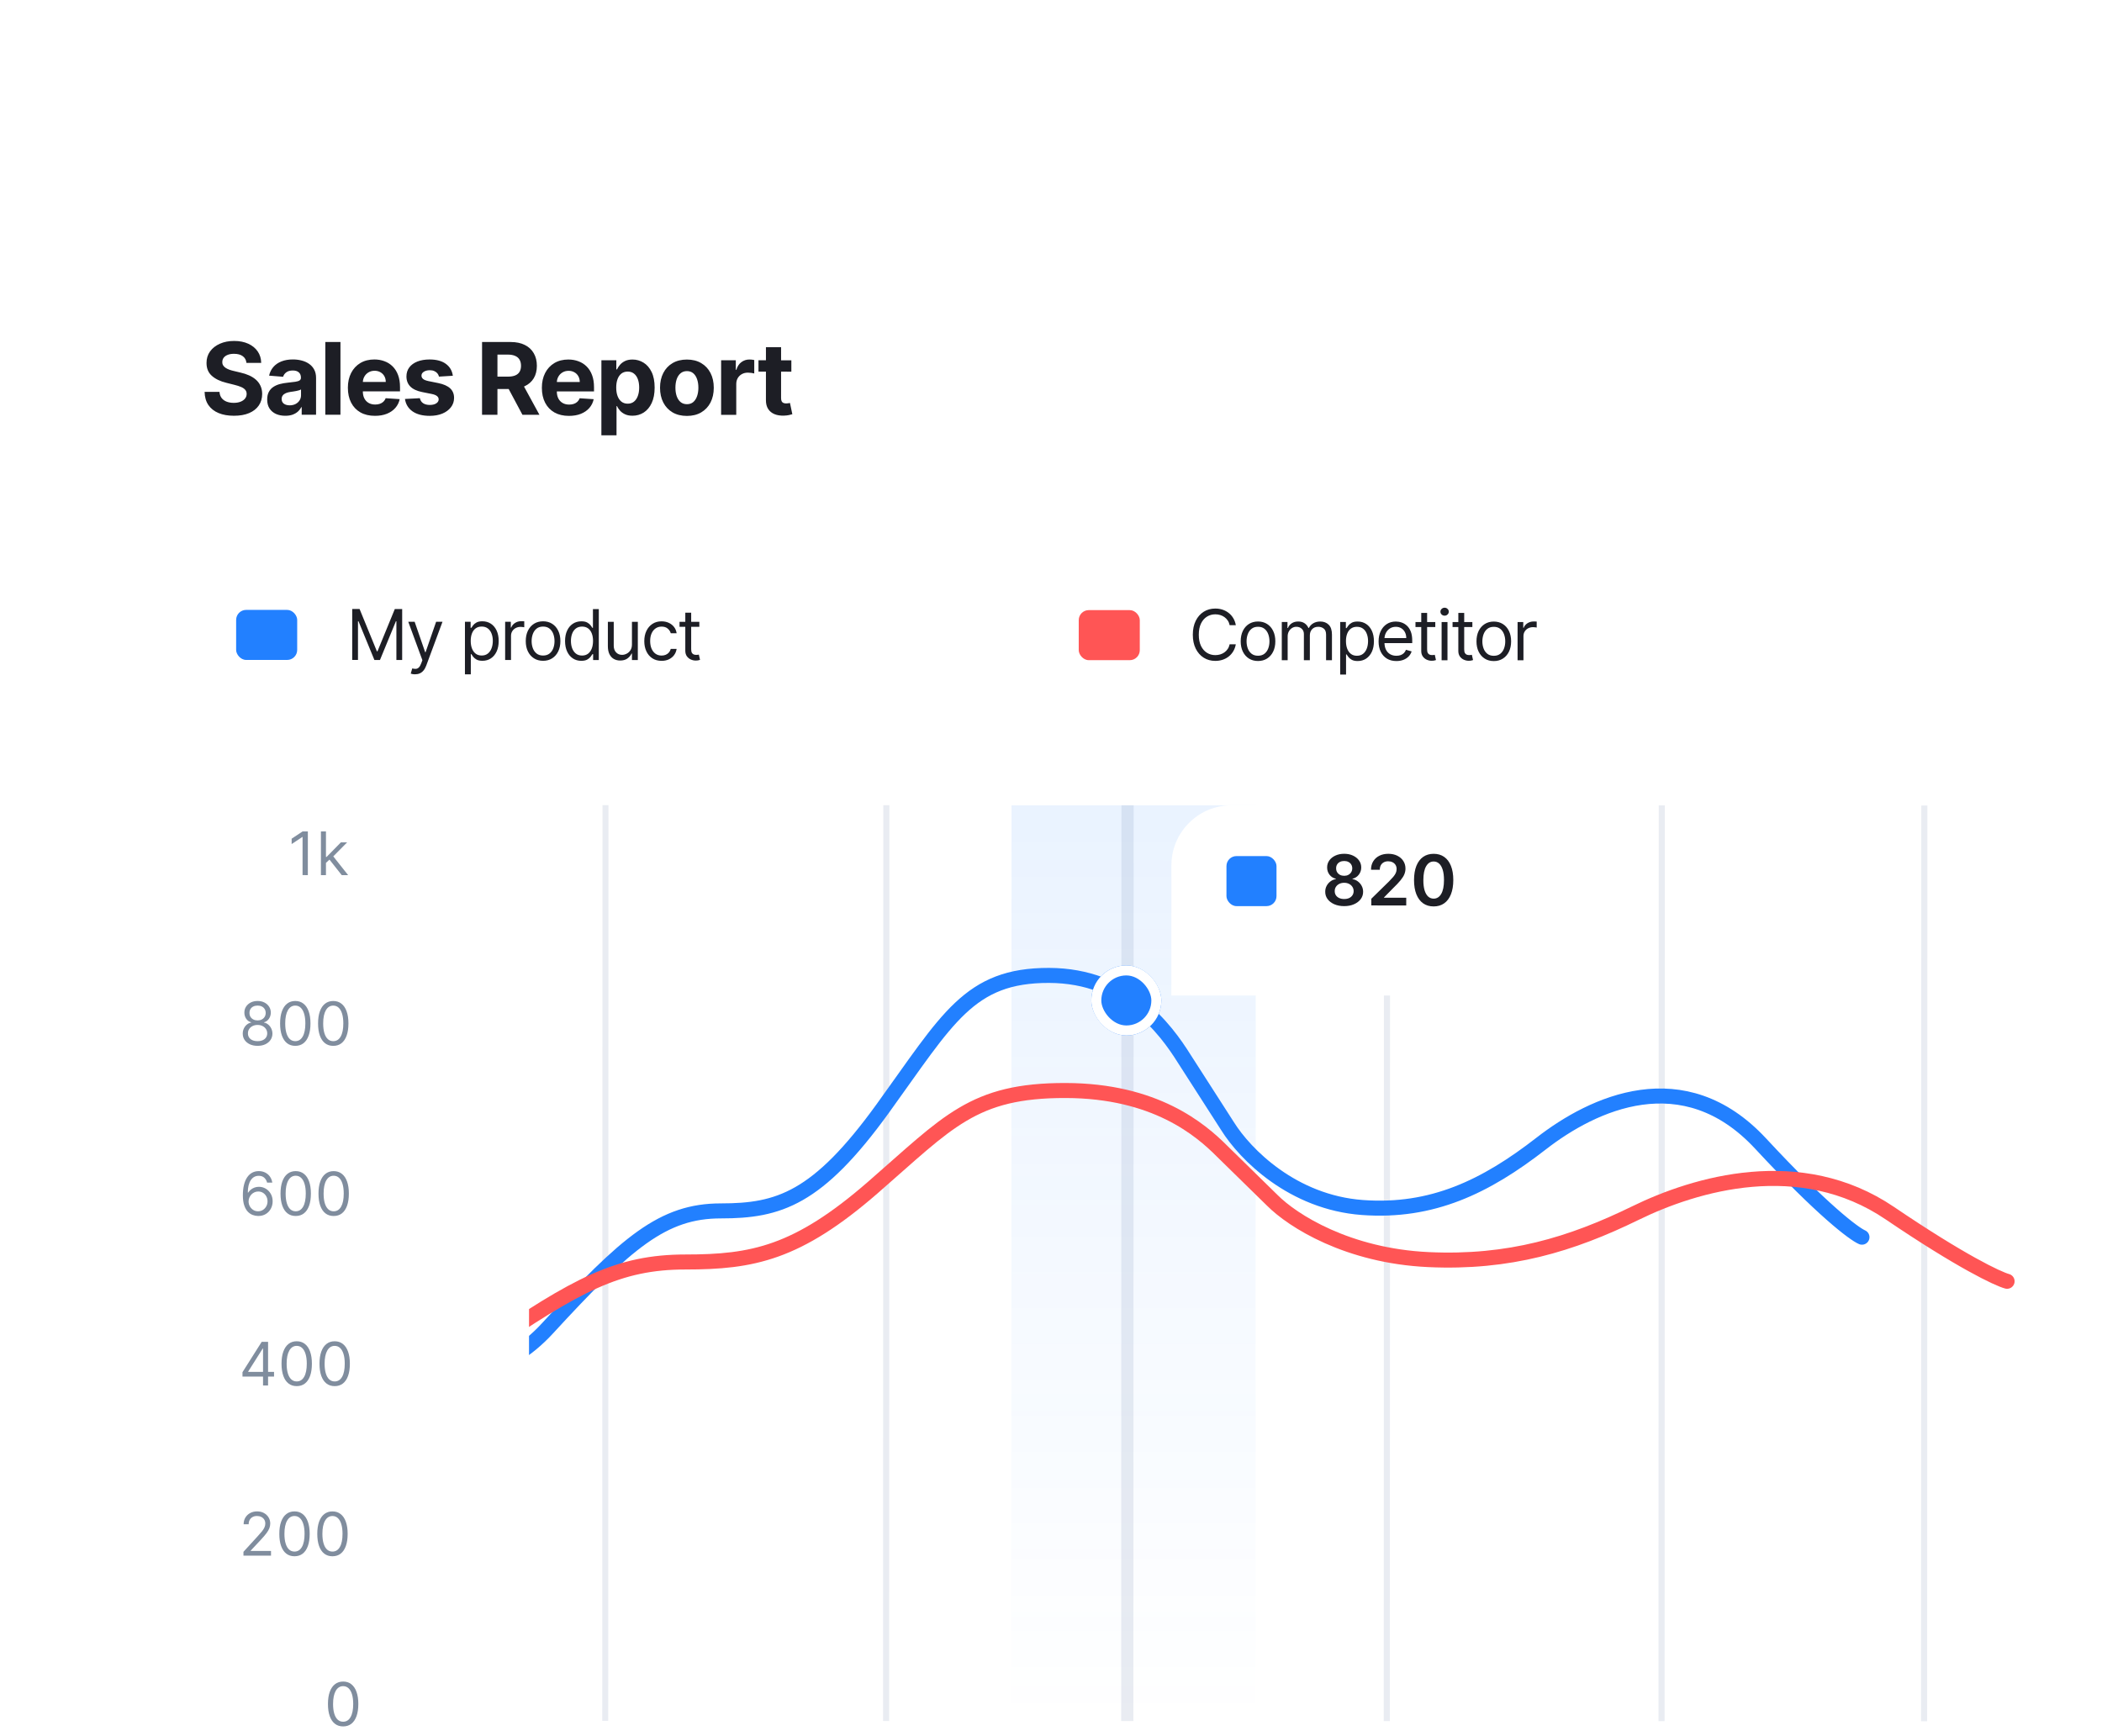 <svg width="420" height="347" viewBox="0 0 420 347" fill="none" xmlns="http://www.w3.org/2000/svg">
<g filter="url(#filter0_d_256_1038)">
<rect x="0.096" y="0.871" width="419" height="346" rx="8" transform="rotate(0.016 0.096 0.871)" fill="white"/>
<path d="M29.242 32.517C29.185 31.944 28.942 31.499 28.511 31.182C28.08 30.864 27.495 30.706 26.757 30.705C26.255 30.705 25.831 30.776 25.485 30.918C25.14 31.055 24.874 31.247 24.69 31.493C24.51 31.739 24.42 32.019 24.42 32.331C24.41 32.592 24.464 32.819 24.583 33.013C24.706 33.207 24.874 33.375 25.087 33.517C25.3 33.655 25.546 33.776 25.825 33.88C26.105 33.979 26.403 34.065 26.72 34.136L28.027 34.449C28.661 34.591 29.244 34.78 29.774 35.017C30.304 35.254 30.763 35.545 31.151 35.891C31.54 36.237 31.84 36.644 32.053 37.113C32.271 37.582 32.382 38.119 32.386 38.725C32.382 39.615 32.154 40.387 31.704 41.041C31.259 41.689 30.615 42.193 29.772 42.553C28.934 42.908 27.923 43.085 26.739 43.084C25.565 43.084 24.542 42.904 23.671 42.544C22.805 42.184 22.128 41.651 21.64 40.945C21.157 40.235 20.904 39.357 20.881 38.31L23.857 38.311C23.89 38.799 24.029 39.206 24.276 39.533C24.526 39.855 24.86 40.099 25.277 40.264C25.698 40.426 26.174 40.506 26.704 40.506C27.225 40.507 27.677 40.431 28.061 40.279C28.449 40.128 28.75 39.917 28.963 39.648C29.176 39.378 29.283 39.068 29.283 38.717C29.283 38.391 29.186 38.116 28.992 37.893C28.803 37.671 28.523 37.481 28.154 37.325C27.789 37.169 27.342 37.026 26.812 36.898L25.228 36.5C24.002 36.202 23.034 35.735 22.324 35.1C21.614 34.466 21.261 33.611 21.266 32.536C21.262 31.655 21.496 30.886 21.97 30.228C22.448 29.57 23.104 29.056 23.938 28.688C24.771 28.318 25.718 28.134 26.779 28.134C27.858 28.135 28.8 28.32 29.605 28.689C30.415 29.059 31.044 29.573 31.494 30.231C31.944 30.889 32.175 31.651 32.189 32.518L29.242 32.517ZM37.008 43.087C36.312 43.087 35.692 42.966 35.147 42.725C34.603 42.478 34.172 42.116 33.855 41.638C33.542 41.155 33.386 40.553 33.387 39.834C33.387 39.227 33.498 38.718 33.721 38.307C33.944 37.895 34.247 37.563 34.63 37.313C35.014 37.062 35.449 36.873 35.937 36.745C36.43 36.617 36.946 36.527 37.486 36.475C38.12 36.409 38.631 36.348 39.02 36.291C39.408 36.23 39.69 36.14 39.865 36.021C40.04 35.903 40.128 35.728 40.128 35.496L40.128 35.453C40.128 35.004 39.986 34.655 39.702 34.409C39.423 34.163 39.025 34.04 38.509 34.039C37.964 34.039 37.531 34.16 37.209 34.401C36.887 34.638 36.674 34.936 36.57 35.296L33.771 35.068C33.914 34.405 34.193 33.832 34.61 33.349C35.027 32.862 35.564 32.488 36.222 32.228C36.885 31.963 37.653 31.831 38.524 31.831C39.13 31.831 39.71 31.902 40.264 32.044C40.822 32.186 41.317 32.407 41.748 32.705C42.184 33.004 42.527 33.387 42.777 33.856C43.028 34.32 43.154 34.877 43.153 35.525L43.151 42.883L40.282 42.882L40.282 41.37L40.197 41.37C40.022 41.71 39.788 42.011 39.494 42.271C39.2 42.527 38.847 42.728 38.435 42.875C38.023 43.017 37.548 43.087 37.008 43.087ZM37.875 40.999C38.32 41 38.713 40.912 39.054 40.737C39.395 40.557 39.663 40.316 39.857 40.013C40.051 39.71 40.148 39.367 40.148 38.983L40.148 37.825C40.054 37.887 39.924 37.944 39.758 37.996C39.597 38.043 39.414 38.088 39.211 38.131C39.007 38.168 38.804 38.204 38.6 38.237C38.397 38.265 38.212 38.291 38.046 38.315C37.691 38.367 37.381 38.45 37.116 38.563C36.85 38.677 36.644 38.831 36.498 39.025C36.351 39.214 36.277 39.451 36.277 39.735C36.277 40.147 36.426 40.462 36.724 40.68C37.027 40.893 37.411 40.999 37.875 40.999ZM48.028 28.339L48.024 42.885L44.999 42.884L45.003 28.338L48.028 28.339ZM54.919 43.099C53.797 43.099 52.831 42.872 52.022 42.417C51.217 41.957 50.597 41.309 50.162 40.47C49.726 39.627 49.509 38.631 49.509 37.48C49.509 36.358 49.727 35.373 50.163 34.526C50.599 33.678 51.212 33.018 52.003 32.545C52.799 32.071 53.732 31.835 54.802 31.835C55.522 31.835 56.191 31.952 56.812 32.184C57.437 32.411 57.981 32.755 58.445 33.214C58.913 33.673 59.278 34.251 59.538 34.947C59.798 35.639 59.928 36.448 59.928 37.376L59.928 38.207L50.716 38.205L50.717 36.33L57.08 36.332C57.081 35.896 56.986 35.51 56.797 35.174C56.607 34.838 56.345 34.575 56.008 34.385C55.677 34.191 55.291 34.094 54.851 34.094C54.392 34.094 53.984 34.2 53.629 34.413C53.279 34.621 53.004 34.903 52.805 35.258C52.606 35.608 52.504 35.999 52.499 36.43L52.499 38.212C52.499 38.752 52.598 39.219 52.797 39.612C53 40.005 53.287 40.308 53.656 40.521C54.025 40.734 54.463 40.841 54.97 40.841C55.306 40.841 55.614 40.794 55.893 40.699C56.172 40.605 56.412 40.462 56.611 40.273C56.809 40.084 56.961 39.852 57.065 39.577L59.864 39.763C59.721 40.435 59.43 41.022 58.989 41.524C58.554 42.021 57.99 42.409 57.299 42.688C56.612 42.963 55.819 43.1 54.919 43.099ZM70.48 35.092L67.71 35.262C67.663 35.025 67.561 34.812 67.405 34.623C67.249 34.429 67.043 34.275 66.787 34.161C66.536 34.042 66.235 33.983 65.885 33.983C65.416 33.983 65.021 34.082 64.699 34.281C64.377 34.475 64.216 34.736 64.216 35.062C64.216 35.323 64.32 35.543 64.528 35.723C64.736 35.903 65.094 36.047 65.6 36.156L67.575 36.555C68.635 36.773 69.426 37.123 69.947 37.606C70.467 38.09 70.728 38.724 70.727 39.51C70.727 40.225 70.516 40.852 70.095 41.392C69.678 41.932 69.105 42.353 68.376 42.656C67.651 42.954 66.815 43.103 65.868 43.102C64.424 43.102 63.274 42.801 62.417 42.2C61.565 41.593 61.065 40.769 60.919 39.727L63.895 39.572C63.985 40.012 64.202 40.349 64.548 40.581C64.894 40.808 65.336 40.922 65.876 40.922C66.406 40.922 66.832 40.821 67.154 40.617C67.481 40.409 67.647 40.141 67.652 39.815C67.647 39.54 67.531 39.315 67.304 39.14C67.077 38.96 66.727 38.822 66.253 38.728L64.364 38.351C63.299 38.137 62.506 37.768 61.985 37.242C61.469 36.716 61.211 36.046 61.211 35.232C61.212 34.531 61.401 33.927 61.78 33.421C62.164 32.914 62.701 32.524 63.393 32.249C64.089 31.975 64.903 31.838 65.836 31.838C67.214 31.839 68.298 32.13 69.088 32.713C69.884 33.295 70.348 34.089 70.48 35.092ZM76.317 42.892L76.321 28.347L82.06 28.348C83.158 28.349 84.096 28.546 84.872 28.939C85.653 29.327 86.247 29.879 86.654 30.594C87.066 31.304 87.272 32.14 87.272 33.101C87.271 34.067 87.063 34.898 86.646 35.594C86.229 36.285 85.625 36.815 84.834 37.184C84.048 37.553 83.097 37.738 81.979 37.738L78.137 37.736L78.138 35.265L81.483 35.266C82.07 35.266 82.558 35.186 82.946 35.025C83.334 34.864 83.623 34.623 83.812 34.301C84.007 33.979 84.104 33.579 84.104 33.1C84.104 32.617 84.007 32.21 83.813 31.879C83.624 31.547 83.333 31.296 82.94 31.126C82.552 30.95 82.061 30.863 81.47 30.862L79.396 30.862L79.392 42.893L76.317 42.892ZM84.174 36.275L87.787 42.895L84.392 42.895L80.857 36.274L84.174 36.275ZM93.681 43.11C92.559 43.11 91.593 42.882 90.784 42.428C89.979 41.968 89.359 41.319 88.923 40.481C88.488 39.638 88.27 38.641 88.271 37.491C88.271 36.369 88.489 35.384 88.925 34.536C89.361 33.689 89.974 33.029 90.765 32.555C91.561 32.082 92.493 31.846 93.564 31.846C94.283 31.846 94.953 31.962 95.573 32.194C96.198 32.422 96.743 32.765 97.207 33.225C97.675 33.684 98.04 34.262 98.3 34.958C98.56 35.649 98.69 36.459 98.69 37.387L98.69 38.218L89.478 38.215L89.478 36.34L95.842 36.342C95.842 35.907 95.748 35.521 95.558 35.184C95.369 34.848 95.106 34.585 94.77 34.396C94.439 34.202 94.053 34.105 93.613 34.104C93.153 34.104 92.746 34.211 92.391 34.424C92.04 34.632 91.766 34.914 91.567 35.269C91.368 35.619 91.266 36.01 91.261 36.44L91.261 38.223C91.26 38.763 91.36 39.229 91.558 39.622C91.762 40.015 92.048 40.319 92.418 40.532C92.787 40.745 93.225 40.852 93.731 40.852C94.068 40.852 94.375 40.804 94.655 40.71C94.934 40.615 95.173 40.473 95.372 40.284C95.571 40.094 95.723 39.863 95.827 39.588L98.625 39.773C98.483 40.446 98.192 41.033 97.751 41.535C97.315 42.032 96.752 42.42 96.061 42.699C95.374 42.973 94.581 43.11 93.681 43.11ZM100.162 46.99L100.166 31.99L103.149 31.991L103.148 33.823L103.283 33.823C103.416 33.529 103.608 33.231 103.859 32.928C104.114 32.621 104.446 32.365 104.853 32.161C105.265 31.953 105.777 31.849 106.387 31.849C107.183 31.85 107.917 32.058 108.589 32.475C109.261 32.887 109.798 33.51 110.201 34.343C110.603 35.172 110.804 36.211 110.803 37.461C110.803 38.678 110.606 39.706 110.213 40.544C109.825 41.377 109.294 42.009 108.622 42.44C107.954 42.865 107.206 43.078 106.377 43.078C105.79 43.078 105.291 42.981 104.879 42.786C104.472 42.592 104.138 42.348 103.877 42.055C103.617 41.756 103.418 41.456 103.281 41.153L103.189 41.153L103.187 46.991L100.162 46.99ZM103.126 37.445C103.126 38.094 103.216 38.66 103.395 39.143C103.575 39.626 103.835 40.002 104.176 40.272C104.517 40.537 104.931 40.67 105.419 40.67C105.911 40.67 106.328 40.535 106.669 40.266C107.01 39.991 107.268 39.612 107.444 39.13C107.624 38.642 107.714 38.081 107.714 37.446C107.714 36.817 107.627 36.263 107.452 35.784C107.277 35.306 107.019 34.932 106.678 34.662C106.337 34.392 105.918 34.257 105.421 34.257C104.928 34.257 104.512 34.387 104.171 34.647C103.834 34.907 103.576 35.277 103.396 35.755C103.216 36.233 103.126 36.796 103.126 37.445ZM117.248 43.117C116.145 43.116 115.191 42.882 114.386 42.413C113.586 41.939 112.968 41.281 112.533 40.438C112.097 39.59 111.88 38.608 111.88 37.49C111.88 36.363 112.099 35.379 112.534 34.536C112.97 33.688 113.588 33.03 114.389 32.562C115.194 32.089 116.148 31.852 117.251 31.852C118.354 31.853 119.306 32.09 120.106 32.563C120.911 33.032 121.531 33.691 121.966 34.538C122.402 35.381 122.619 36.366 122.619 37.493C122.618 38.611 122.4 39.593 121.965 40.44C121.529 41.283 120.908 41.941 120.103 42.414C119.303 42.883 118.351 43.117 117.248 43.117ZM117.263 40.773C117.765 40.773 118.184 40.631 118.52 40.347C118.856 40.058 119.11 39.665 119.28 39.168C119.456 38.671 119.543 38.105 119.543 37.471C119.544 36.837 119.456 36.271 119.281 35.773C119.111 35.276 118.858 34.883 118.522 34.594C118.185 34.305 117.766 34.161 117.265 34.161C116.758 34.16 116.332 34.305 115.986 34.594C115.645 34.882 115.387 35.275 115.212 35.772C115.041 36.269 114.956 36.835 114.955 37.47C114.955 38.104 115.04 38.67 115.211 39.167C115.386 39.664 115.644 40.057 115.984 40.346C116.33 40.631 116.756 40.773 117.263 40.773ZM124.085 42.906L124.088 31.996L127.021 31.997L127.02 33.901L127.134 33.901C127.333 33.224 127.667 32.712 128.136 32.367C128.605 32.017 129.144 31.841 129.755 31.842C129.907 31.842 130.07 31.851 130.245 31.87C130.421 31.889 130.574 31.915 130.707 31.948L130.706 34.633C130.564 34.59 130.368 34.553 130.117 34.519C129.866 34.486 129.636 34.469 129.428 34.469C128.983 34.469 128.585 34.566 128.235 34.76C127.889 34.95 127.614 35.215 127.411 35.556C127.212 35.896 127.112 36.289 127.112 36.734L127.11 42.906L124.085 42.906ZM138.121 32L138.12 34.273L131.55 34.271L131.551 31.998L138.121 32ZM133.043 29.385L136.069 29.386L136.066 39.556C136.066 39.836 136.108 40.054 136.194 40.21C136.279 40.361 136.397 40.468 136.549 40.53C136.705 40.591 136.885 40.622 137.088 40.622C137.23 40.622 137.373 40.61 137.515 40.587C137.657 40.558 137.766 40.537 137.841 40.523L138.317 42.774C138.165 42.822 137.952 42.876 137.677 42.938C137.403 43.004 137.069 43.044 136.676 43.058C135.947 43.086 135.307 42.989 134.758 42.766C134.214 42.544 133.79 42.198 133.487 41.729C133.184 41.26 133.035 40.668 133.04 39.953L133.043 29.385Z" fill="#1D1E25"/>
<g clip-path="url(#clip0_256_1038)">
<mask id="mask0_256_1038" style="mask-type:luminance" maskUnits="userSpaceOnUse" x="25" y="74" width="369" height="261">
<rect x="25.965" y="74.878" width="367.22" height="260" transform="rotate(0.016 25.965 74.878)" fill="white"/>
</mask>
<g mask="url(#mask0_256_1038)">
<g clip-path="url(#clip1_256_1038)">
<path d="M362.767 316.608C362.767 317.528 362.6 318.324 362.268 318.994C361.935 319.664 361.479 320.181 360.899 320.545C360.32 320.908 359.658 321.09 358.914 321.09C358.169 321.089 357.507 320.907 356.928 320.544C356.348 320.18 355.893 319.663 355.56 318.992C355.228 318.322 355.062 317.526 355.063 316.606C355.063 315.685 355.229 314.89 355.562 314.219C355.894 313.549 356.35 313.032 356.93 312.669C357.51 312.305 358.172 312.123 358.916 312.124C359.66 312.124 360.322 312.306 360.902 312.67C361.481 313.033 361.937 313.551 362.269 314.221C362.601 314.892 362.767 315.687 362.767 316.608ZM361.744 316.607C361.745 315.852 361.618 315.214 361.366 314.694C361.116 314.174 360.776 313.78 360.347 313.513C359.921 313.246 359.444 313.112 358.916 313.112C358.387 313.112 357.909 313.246 357.48 313.513C357.053 313.779 356.714 314.173 356.461 314.693C356.211 315.212 356.085 315.85 356.085 316.606C356.085 317.362 356.21 317.999 356.46 318.519C356.712 319.039 357.052 319.433 357.478 319.7C357.907 319.967 358.385 320.101 358.914 320.101C359.442 320.101 359.92 319.968 360.346 319.701C360.775 319.434 361.114 319.04 361.365 318.521C361.618 318.001 361.744 317.363 361.744 316.607ZM367.066 321.109C366.452 321.109 365.924 320.964 365.48 320.674C365.037 320.384 364.697 319.985 364.458 319.476C364.22 318.967 364.1 318.386 364.101 317.733C364.101 317.068 364.223 316.482 364.468 315.973C364.715 315.462 365.059 315.063 365.499 314.776C365.942 314.486 366.459 314.342 367.05 314.342C367.511 314.342 367.925 314.427 368.295 314.598C368.664 314.768 368.966 315.007 369.202 315.314C369.438 315.621 369.584 315.979 369.641 316.388L368.635 316.388C368.558 316.089 368.388 315.825 368.124 315.595C367.863 315.362 367.51 315.245 367.067 315.245C366.675 315.245 366.331 315.347 366.036 315.552C365.743 315.753 365.514 316.039 365.349 316.408C365.187 316.775 365.106 317.205 365.106 317.699C365.106 318.205 365.186 318.645 365.345 319.02C365.506 319.395 365.734 319.687 366.026 319.894C366.321 320.102 366.668 320.205 367.066 320.205C367.327 320.206 367.564 320.16 367.777 320.069C367.991 319.978 368.171 319.848 368.319 319.677C368.467 319.507 368.572 319.302 368.634 319.064L369.64 319.064C369.583 319.451 369.442 319.798 369.218 320.108C368.996 320.415 368.702 320.659 368.335 320.841C367.972 321.02 367.548 321.109 367.066 321.109ZM373.958 314.429L373.958 315.281L370.566 315.28L370.566 314.428L373.958 314.429ZM371.555 312.86L372.561 312.86L372.559 319.099C372.559 319.383 372.6 319.596 372.682 319.738C372.768 319.878 372.876 319.971 373.006 320.02C373.14 320.065 373.28 320.088 373.428 320.088C373.539 320.088 373.63 320.082 373.701 320.071C373.772 320.057 373.829 320.045 373.871 320.037L374.076 320.94C374.007 320.966 373.912 320.991 373.79 321.017C373.668 321.045 373.513 321.06 373.325 321.059C373.041 321.059 372.763 320.998 372.49 320.876C372.22 320.754 371.996 320.568 371.817 320.318C371.641 320.068 371.553 319.752 371.553 319.372L371.555 312.86Z" fill="#808D9E"/>
<path fill-rule="evenodd" clip-rule="evenodd" d="M363.842 303.972L363.893 120.972L365.113 120.972L365.062 303.972L363.842 303.972Z" fill="#E9ECF2"/>
</g>
<g clip-path="url(#clip2_256_1038)">
<path d="M306.844 314.41C306.793 313.979 306.586 313.643 306.222 313.405C305.859 313.166 305.413 313.046 304.884 313.046C304.498 313.046 304.16 313.109 303.87 313.234C303.583 313.358 303.358 313.53 303.196 313.749C303.037 313.968 302.958 314.216 302.958 314.495C302.958 314.728 303.013 314.928 303.124 315.096C303.237 315.26 303.382 315.398 303.558 315.509C303.734 315.617 303.919 315.707 304.112 315.778C304.305 315.846 304.483 315.901 304.645 315.944L305.531 316.183C305.758 316.243 306.011 316.325 306.289 316.43C306.571 316.535 306.839 316.679 307.095 316.861C307.353 317.04 307.566 317.27 307.734 317.551C307.901 317.833 307.985 318.178 307.985 318.587C307.985 319.059 307.861 319.485 307.614 319.865C307.369 320.246 307.011 320.548 306.54 320.773C306.071 320.997 305.501 321.109 304.831 321.109C304.206 321.109 303.665 321.008 303.207 320.806C302.753 320.604 302.395 320.323 302.134 319.962C301.875 319.601 301.729 319.182 301.695 318.704L302.786 318.705C302.814 319.034 302.925 319.307 303.118 319.523C303.314 319.736 303.561 319.895 303.86 320.001C304.161 320.103 304.484 320.154 304.831 320.154C305.234 320.154 305.597 320.089 305.918 319.958C306.239 319.825 306.493 319.64 306.681 319.405C306.868 319.166 306.962 318.888 306.962 318.57C306.962 318.28 306.881 318.044 306.719 317.862C306.558 317.68 306.345 317.532 306.08 317.419C305.816 317.305 305.531 317.206 305.224 317.12L304.15 316.813C303.468 316.617 302.929 316.337 302.531 315.973C302.133 315.609 301.935 315.134 301.935 314.545C301.935 314.057 302.067 313.631 302.332 313.267C302.599 312.901 302.957 312.617 303.406 312.415C303.857 312.211 304.362 312.109 304.919 312.109C305.481 312.109 305.981 312.21 306.418 312.412C306.856 312.611 307.202 312.884 307.458 313.23C307.716 313.577 307.853 313.97 307.867 314.411L306.844 314.41ZM312.33 321.094C311.699 321.094 311.155 320.954 310.698 320.676C310.243 320.394 309.893 320.002 309.646 319.499C309.401 318.994 309.279 318.405 309.28 317.735C309.28 317.065 309.402 316.474 309.646 315.962C309.894 315.448 310.238 315.048 310.678 314.761C311.121 314.471 311.638 314.327 312.229 314.327C312.57 314.327 312.907 314.384 313.239 314.497C313.572 314.611 313.874 314.796 314.147 315.052C314.419 315.305 314.637 315.64 314.798 316.058C314.96 316.475 315.041 316.989 315.041 317.6L315.041 318.026L309.995 318.025L309.996 317.156L314.018 317.157C314.018 316.787 313.945 316.458 313.797 316.168C313.652 315.878 313.445 315.649 313.175 315.482C312.908 315.314 312.593 315.23 312.229 315.23C311.829 315.23 311.482 315.329 311.189 315.528C310.899 315.724 310.676 315.98 310.52 316.295C310.364 316.61 310.285 316.948 310.285 317.309L310.285 317.889C310.285 318.383 310.37 318.802 310.541 319.146C310.714 319.487 310.954 319.747 311.26 319.926C311.567 320.102 311.924 320.19 312.33 320.19C312.594 320.19 312.833 320.154 313.046 320.08C313.262 320.003 313.448 319.89 313.604 319.739C313.761 319.586 313.881 319.395 313.967 319.168L314.938 319.441C314.836 319.771 314.664 320.06 314.422 320.31C314.181 320.557 313.882 320.75 313.527 320.89C313.172 321.026 312.773 321.094 312.33 321.094ZM316.569 323.413L316.572 314.413L317.543 314.413L317.543 315.453L317.662 315.453C317.736 315.34 317.838 315.195 317.969 315.019C318.103 314.84 318.293 314.681 318.54 314.542C318.79 314.4 319.128 314.329 319.555 314.329C320.106 314.329 320.592 314.467 321.012 314.742C321.432 315.018 321.76 315.409 321.996 315.915C322.232 316.42 322.349 317.017 322.349 317.705C322.349 318.398 322.231 318.999 321.995 319.507C321.759 320.013 321.432 320.405 321.015 320.683C320.597 320.958 320.115 321.096 319.57 321.096C319.149 321.096 318.813 321.026 318.56 320.887C318.307 320.745 318.113 320.584 317.976 320.405C317.84 320.223 317.735 320.073 317.661 319.953L317.576 319.953L317.575 323.413L316.569 323.413ZM317.559 317.686C317.559 318.18 317.632 318.617 317.776 318.994C317.921 319.369 318.133 319.664 318.411 319.877C318.689 320.087 319.03 320.192 319.434 320.192C319.854 320.192 320.205 320.082 320.486 319.86C320.77 319.636 320.984 319.335 321.126 318.957C321.271 318.576 321.343 318.153 321.343 317.687C321.344 317.227 321.273 316.812 321.131 316.443C320.992 316.071 320.78 315.777 320.496 315.561C320.215 315.342 319.861 315.232 319.435 315.232C319.026 315.232 318.682 315.336 318.404 315.543C318.125 315.747 317.915 316.034 317.773 316.404C317.631 316.77 317.56 317.198 317.559 317.686Z" fill="#808D9E"/>
<path fill-rule="evenodd" clip-rule="evenodd" d="M311.382 303.957L311.433 120.957L312.653 120.958L312.602 303.957L311.382 303.957Z" fill="#E9ECF2"/>
</g>
<g clip-path="url(#clip3_256_1038)">
<path d="M247.915 320.94L246.807 320.939L250.014 312.213L251.105 312.213L254.307 320.941L253.199 320.941L250.593 313.594L250.525 313.594L247.915 320.94ZM248.325 317.531L252.791 317.532L252.791 318.469L248.325 318.468L248.325 317.531ZM259.656 318.267L259.657 314.397L260.662 314.398L260.661 320.943L259.655 320.943L259.655 319.835L259.587 319.835C259.434 320.167 259.195 320.45 258.871 320.683C258.547 320.913 258.138 321.028 257.644 321.028C257.234 321.027 256.871 320.938 256.553 320.759C256.235 320.577 255.985 320.304 255.803 319.94C255.621 319.574 255.53 319.112 255.531 318.555L255.532 314.396L256.537 314.397L256.536 318.487C256.536 318.965 256.67 319.345 256.937 319.63C257.206 319.914 257.55 320.056 257.968 320.056C258.218 320.056 258.472 319.992 258.731 319.864C258.992 319.737 259.211 319.541 259.387 319.277C259.566 319.012 259.656 318.676 259.656 318.267ZM265.144 323.535C264.658 323.535 264.241 323.473 263.891 323.347C263.542 323.225 263.251 323.063 263.018 322.861C262.788 322.662 262.604 322.449 262.468 322.222L263.269 321.66C263.36 321.779 263.475 321.916 263.614 322.069C263.754 322.225 263.944 322.36 264.185 322.474C264.43 322.591 264.749 322.649 265.144 322.649C265.673 322.649 266.109 322.521 266.453 322.266C266.796 322.01 266.968 321.61 266.968 321.064L266.969 319.735L266.884 319.735C266.81 319.854 266.705 320.002 266.568 320.178C266.435 320.351 266.241 320.506 265.988 320.642C265.738 320.776 265.4 320.842 264.974 320.842C264.446 320.842 263.971 320.717 263.551 320.467C263.133 320.217 262.803 319.853 262.558 319.375C262.317 318.898 262.196 318.319 262.197 317.637C262.197 316.966 262.315 316.383 262.551 315.885C262.787 315.386 263.115 314.999 263.536 314.727C263.956 314.451 264.442 314.314 264.993 314.314C265.419 314.314 265.757 314.385 266.007 314.527C266.26 314.666 266.453 314.825 266.587 315.004C266.723 315.181 266.828 315.326 266.902 315.439L267.004 315.439L267.004 314.399L267.976 314.4L267.974 321.133C267.974 321.695 267.846 322.153 267.59 322.505C267.337 322.86 266.996 323.12 266.567 323.284C266.141 323.452 265.667 323.535 265.144 323.535ZM265.111 319.939C265.514 319.939 265.855 319.847 266.134 319.662C266.412 319.477 266.624 319.212 266.769 318.865C266.914 318.519 266.986 318.104 266.986 317.621C266.987 317.149 266.916 316.733 266.774 316.372C266.632 316.012 266.422 315.729 266.143 315.524C265.865 315.32 265.521 315.217 265.112 315.217C264.686 315.217 264.331 315.325 264.047 315.541C263.765 315.757 263.554 316.046 263.412 316.41C263.272 316.773 263.202 317.177 263.202 317.62C263.202 318.075 263.273 318.477 263.415 318.826C263.56 319.173 263.773 319.445 264.054 319.644C264.338 319.84 264.69 319.939 265.111 319.939Z" fill="#808D9E"/>
<path fill-rule="evenodd" clip-rule="evenodd" d="M256.482 303.942L256.533 120.942L257.753 120.942L257.702 303.942L256.482 303.942Z" fill="#E9ECF2"/>
</g>
<g clip-path="url(#clip4_256_1038)">
<path d="M201.47 312.2L202.526 312.2L202.525 318.438C202.525 318.995 202.422 319.468 202.218 319.857C202.013 320.247 201.724 320.542 201.352 320.744C200.98 320.945 200.541 321.046 200.035 321.046C199.558 321.046 199.133 320.959 198.761 320.785C198.389 320.609 198.097 320.359 197.884 320.035C197.671 319.711 197.564 319.326 197.564 318.88L198.604 318.881C198.604 319.128 198.665 319.344 198.787 319.528C198.912 319.71 199.083 319.852 199.298 319.955C199.514 320.057 199.76 320.108 200.036 320.108C200.34 320.108 200.598 320.044 200.811 319.917C201.024 319.789 201.186 319.601 201.297 319.354C201.411 319.104 201.468 318.799 201.468 318.438L201.47 312.2ZM208.631 318.253L208.632 314.383L209.638 314.384L209.636 320.929L208.631 320.929L208.631 319.821L208.563 319.821C208.409 320.153 208.171 320.436 207.847 320.669C207.523 320.899 207.114 321.014 206.619 321.013C206.21 321.013 205.847 320.924 205.528 320.745C205.21 320.563 204.96 320.29 204.779 319.926C204.597 319.56 204.506 319.098 204.506 318.541L204.507 314.382L205.513 314.382L205.512 318.473C205.512 318.951 205.645 319.331 205.912 319.616C206.182 319.9 206.526 320.042 206.943 320.042C207.193 320.042 207.448 319.978 207.706 319.85C207.968 319.723 208.186 319.527 208.363 319.263C208.542 318.998 208.631 318.662 208.631 318.253ZM212.486 312.203L212.484 320.93L211.478 320.93L211.481 312.202L212.486 312.203Z" fill="#808D9E"/>
<path fill-rule="evenodd" clip-rule="evenodd" d="M204.022 303.928L204.073 120.928L206.513 120.928L206.462 303.928L204.022 303.928Z" fill="#E9ECF2"/>
<path opacity="0.1" fill-rule="evenodd" clip-rule="evenodd" d="M182.062 303.921L182.113 120.921L230.913 120.935L230.862 303.935L182.062 303.921Z" fill="url(#paint0_linear_256_1038)"/>
</g>
<g clip-path="url(#clip5_256_1038)">
<path d="M148.754 312.185L149.81 312.185L149.809 318.424C149.809 318.981 149.706 319.454 149.502 319.843C149.297 320.232 149.008 320.527 148.636 320.729C148.264 320.931 147.825 321.031 147.319 321.031C146.842 321.031 146.417 320.944 146.045 320.771C145.673 320.595 145.381 320.345 145.168 320.021C144.955 319.697 144.848 319.312 144.848 318.866L145.888 318.866C145.888 319.113 145.949 319.329 146.071 319.514C146.196 319.696 146.367 319.838 146.582 319.94C146.798 320.042 147.044 320.094 147.32 320.094C147.624 320.094 147.882 320.03 148.095 319.902C148.308 319.774 148.47 319.587 148.581 319.34C148.695 319.09 148.752 318.784 148.752 318.424L148.754 312.185ZM155.915 318.238L155.916 314.369L156.922 314.369L156.92 320.915L155.915 320.914L155.915 319.806L155.847 319.806C155.693 320.139 155.454 320.421 155.131 320.654C154.807 320.884 154.397 320.999 153.903 320.999C153.494 320.999 153.13 320.909 152.812 320.73C152.494 320.548 152.244 320.275 152.063 319.912C151.881 319.545 151.79 319.084 151.79 318.527L151.791 314.368L152.797 314.368L152.796 318.459C152.796 318.936 152.929 319.317 153.196 319.601C153.466 319.885 153.81 320.027 154.227 320.027C154.477 320.027 154.732 319.964 154.99 319.836C155.252 319.708 155.47 319.512 155.647 319.248C155.826 318.984 155.915 318.647 155.915 318.238ZM159.769 316.978L159.768 320.915L158.762 320.915L158.764 314.37L159.736 314.37L159.735 315.393L159.821 315.393C159.974 315.06 160.207 314.793 160.52 314.592C160.832 314.387 161.236 314.285 161.73 314.285C162.173 314.285 162.561 314.376 162.893 314.558C163.226 314.737 163.484 315.01 163.669 315.377C163.853 315.74 163.945 316.201 163.945 316.757L163.944 320.916L162.938 320.916L162.939 316.825C162.94 316.311 162.806 315.91 162.539 315.623C162.272 315.334 161.906 315.189 161.44 315.188C161.119 315.188 160.832 315.258 160.579 315.397C160.329 315.536 160.132 315.739 159.987 316.006C159.842 316.273 159.769 316.597 159.769 316.978Z" fill="#808D9E"/>
<path fill-rule="evenodd" clip-rule="evenodd" d="M156.442 303.914L156.493 120.914L157.713 120.915L157.662 303.915L156.442 303.914Z" fill="#E9ECF2"/>
</g>
<g clip-path="url(#clip6_256_1038)">
<path d="M88.215 312.168L89.476 312.169L92.44 319.414L92.542 319.414L95.51 312.17L96.772 312.171L96.769 320.898L95.781 320.898L95.782 314.267L95.697 314.267L92.968 320.897L92.014 320.897L89.288 314.265L89.203 314.265L89.201 320.896L88.213 320.896L88.215 312.168ZM100.678 321.052C100.263 321.052 99.887 320.974 99.549 320.818C99.211 320.659 98.942 320.43 98.744 320.131C98.545 319.83 98.445 319.467 98.446 319.04C98.446 318.665 98.52 318.361 98.667 318.129C98.815 317.893 99.013 317.708 99.26 317.575C99.507 317.441 99.78 317.342 100.078 317.277C100.379 317.209 100.682 317.155 100.986 317.115C101.384 317.064 101.706 317.026 101.953 317C102.203 316.972 102.385 316.925 102.499 316.86C102.615 316.794 102.674 316.681 102.674 316.519L102.674 316.485C102.674 316.064 102.559 315.738 102.329 315.505C102.101 315.272 101.756 315.155 101.293 315.155C100.813 315.155 100.437 315.26 100.164 315.47C99.891 315.68 99.699 315.904 99.588 316.143L98.634 315.802C98.805 315.404 99.032 315.095 99.316 314.873C99.603 314.649 99.916 314.493 100.254 314.405C100.595 314.314 100.93 314.268 101.259 314.268C101.47 314.269 101.711 314.294 101.984 314.345C102.259 314.394 102.525 314.495 102.781 314.648C103.039 314.802 103.254 315.033 103.424 315.343C103.594 315.653 103.679 316.067 103.679 316.587L103.678 320.9L102.672 320.9L102.673 320.013L102.621 320.013C102.553 320.155 102.44 320.307 102.28 320.469C102.121 320.631 101.91 320.769 101.645 320.882C101.381 320.996 101.059 321.053 100.678 321.052ZM100.832 320.149C101.229 320.149 101.565 320.071 101.837 319.915C102.113 319.759 102.32 319.557 102.46 319.31C102.602 319.063 102.673 318.803 102.673 318.53L102.673 317.61C102.631 317.661 102.537 317.708 102.392 317.75C102.25 317.79 102.085 317.826 101.898 317.857C101.713 317.885 101.533 317.911 101.356 317.933C101.183 317.953 101.042 317.97 100.935 317.984C100.673 318.018 100.429 318.074 100.202 318.15C99.977 318.224 99.795 318.336 99.656 318.487C99.52 318.634 99.451 318.836 99.451 319.092C99.451 319.441 99.58 319.706 99.839 319.885C100.1 320.061 100.431 320.149 100.832 320.149ZM105.926 323.355C105.756 323.355 105.604 323.341 105.47 323.312C105.337 323.287 105.244 323.261 105.193 323.235L105.449 322.349C105.694 322.412 105.909 322.435 106.097 322.418C106.284 322.401 106.451 322.317 106.596 322.166C106.743 322.019 106.878 321.779 107.001 321.446L107.188 320.935L104.77 314.355L105.861 314.355L107.666 319.571L107.734 319.571L109.542 314.356L110.633 314.356L107.853 321.856C107.728 322.194 107.573 322.473 107.388 322.695C107.203 322.919 106.989 323.085 106.745 323.193C106.503 323.301 106.23 323.355 105.926 323.355Z" fill="#808D9E"/>
<path fill-rule="evenodd" clip-rule="evenodd" d="M100.336 303.899L100.386 120.899L101.579 120.899L101.528 303.899L100.336 303.899Z" fill="#E9ECF2"/>
</g>
<g clip-path="url(#clip7_256_1038)">
<path d="M38.95 300.362L36.123 308.137L34.969 308.137L38.223 299.606L38.968 299.607L38.95 300.362ZM41.315 308.138L38.487 300.362L38.469 299.606L39.214 299.607L42.475 308.139L41.315 308.138ZM41.169 304.98L41.169 305.906L36.376 305.905L36.376 304.979L41.169 304.98ZM44.625 303.018L44.623 310.577L43.533 310.577L43.535 301.799L44.531 301.8L44.625 303.018ZM48.895 304.918L48.895 305.041C48.895 305.502 48.841 305.93 48.731 306.324C48.622 306.715 48.461 307.055 48.25 307.344C48.043 307.633 47.787 307.857 47.483 308.017C47.178 308.177 46.828 308.257 46.434 308.257C46.031 308.257 45.676 308.19 45.367 308.058C45.059 307.925 44.797 307.731 44.582 307.477C44.367 307.223 44.196 306.919 44.067 306.563C43.942 306.208 43.856 305.807 43.809 305.362L43.81 304.706C43.857 304.237 43.945 303.817 44.074 303.446C44.203 303.075 44.373 302.758 44.584 302.497C44.799 302.231 45.058 302.03 45.363 301.893C45.668 301.753 46.02 301.683 46.418 301.683C46.816 301.683 47.17 301.761 47.478 301.918C47.787 302.07 48.047 302.289 48.258 302.574C48.468 302.859 48.627 303.201 48.732 303.599C48.841 303.994 48.896 304.434 48.895 304.918ZM47.806 305.041L47.806 304.918C47.806 304.601 47.773 304.304 47.706 304.027C47.64 303.746 47.536 303.5 47.396 303.289C47.259 303.074 47.084 302.906 46.869 302.785C46.654 302.659 46.398 302.597 46.101 302.597C45.828 302.597 45.59 302.644 45.386 302.737C45.187 302.831 45.017 302.958 44.877 303.118C44.736 303.274 44.62 303.454 44.531 303.657C44.445 303.856 44.38 304.063 44.337 304.278L44.337 305.796C44.415 306.069 44.524 306.327 44.665 306.569C44.805 306.807 44.993 307.001 45.227 307.149C45.461 307.294 45.756 307.366 46.112 307.366C46.405 307.366 46.657 307.306 46.868 307.185C47.082 307.06 47.258 306.89 47.395 306.675C47.536 306.46 47.639 306.214 47.706 305.937C47.772 305.656 47.806 305.357 47.806 305.041ZM51.449 302.798L51.447 308.141L50.363 308.141L50.365 301.801L51.42 301.801L51.449 302.798ZM53.429 301.767L53.423 302.775C53.333 302.755 53.248 302.743 53.165 302.739C53.087 302.732 52.998 302.728 52.896 302.728C52.646 302.728 52.425 302.767 52.234 302.845C52.042 302.923 51.88 303.032 51.747 303.173C51.614 303.313 51.509 303.481 51.431 303.676C51.356 303.868 51.308 304.079 51.284 304.309L50.979 304.485C50.98 304.102 51.017 303.743 51.091 303.407C51.169 303.071 51.288 302.774 51.449 302.516C51.609 302.255 51.812 302.052 52.058 301.907C52.308 301.759 52.605 301.685 52.949 301.685C53.027 301.685 53.117 301.694 53.218 301.714C53.32 301.73 53.39 301.747 53.429 301.767Z" fill="#92929D"/>
<path fill-rule="evenodd" clip-rule="evenodd" d="M45.437 303.884L45.487 120.884L46.679 120.884L46.629 303.884L45.437 303.884Z" fill="#F1F1F5"/>
</g>
<g filter="url(#filter1_d_256_1038)">
<path d="M214.06 128.93C214.062 122.303 219.436 116.932 226.063 116.934L274.063 116.947C280.691 116.949 286.062 122.323 286.06 128.95L286.056 142.95C286.054 149.578 280.68 154.949 274.053 154.947L214.053 154.93L214.06 128.93Z" fill="white"/>
</g>
<path d="M248.581 141.079C247.842 141.079 247.186 140.954 246.613 140.706C246.042 140.457 245.595 140.117 245.27 139.686C244.949 139.252 244.79 138.76 244.794 138.209C244.79 137.782 244.883 137.389 245.072 137.031C245.261 136.673 245.517 136.375 245.838 136.137C246.163 135.895 246.524 135.741 246.922 135.674L246.922 135.605C246.399 135.489 245.974 135.222 245.65 134.804C245.328 134.383 245.169 133.897 245.173 133.347C245.17 132.824 245.316 132.356 245.611 131.945C245.906 131.534 246.31 131.211 246.824 130.976C247.338 130.738 247.924 130.619 248.584 130.619C249.237 130.619 249.819 130.738 250.329 130.977C250.843 131.213 251.247 131.536 251.542 131.947C251.84 132.358 251.989 132.825 251.989 133.349C251.989 133.899 251.824 134.385 251.496 134.806C251.171 135.223 250.752 135.49 250.238 135.606L250.238 135.675C250.636 135.742 250.994 135.896 251.312 136.138C251.633 136.377 251.888 136.675 252.077 137.033C252.269 137.391 252.365 137.784 252.365 138.211C252.365 138.762 252.203 139.254 251.878 139.688C251.553 140.119 251.105 140.458 250.535 140.707C249.968 140.955 249.317 141.079 248.581 141.079ZM248.582 139.657C248.963 139.657 249.294 139.593 249.576 139.464C249.858 139.331 250.076 139.145 250.232 138.907C250.388 138.668 250.468 138.393 250.471 138.082C250.468 137.757 250.384 137.47 250.218 137.222C250.056 136.97 249.832 136.772 249.547 136.63C249.265 136.487 248.944 136.416 248.582 136.416C248.218 136.416 247.893 136.487 247.608 136.629C247.323 136.772 247.097 136.969 246.932 137.221C246.769 137.469 246.69 137.756 246.693 138.081C246.689 138.392 246.766 138.667 246.921 138.906C247.077 139.141 247.296 139.325 247.577 139.458C247.862 139.591 248.197 139.657 248.582 139.657ZM248.583 135.019C248.894 135.019 249.169 134.956 249.408 134.83C249.65 134.704 249.841 134.528 249.98 134.303C250.119 134.078 250.191 133.818 250.194 133.523C250.191 133.231 250.121 132.976 249.985 132.757C249.85 132.535 249.661 132.364 249.419 132.245C249.177 132.122 248.899 132.061 248.584 132.061C248.262 132.06 247.979 132.122 247.733 132.244C247.491 132.364 247.302 132.534 247.167 132.756C247.034 132.975 246.969 133.23 246.972 133.522C246.969 133.817 247.035 134.077 247.171 134.302C247.31 134.524 247.501 134.7 247.743 134.83C247.988 134.956 248.268 135.019 248.583 135.019ZM253.999 140.941L253.999 139.609L257.535 136.145C257.873 135.803 258.155 135.5 258.381 135.235C258.606 134.97 258.775 134.713 258.888 134.465C259.001 134.216 259.057 133.951 259.057 133.669C259.057 133.348 258.984 133.073 258.839 132.844C258.693 132.612 258.492 132.433 258.237 132.307C257.982 132.181 257.692 132.118 257.367 132.118C257.032 132.118 256.739 132.187 256.487 132.326C256.235 132.462 256.04 132.656 255.9 132.908C255.764 133.16 255.696 133.46 255.696 133.808L253.941 133.807C253.941 133.161 254.089 132.599 254.384 132.122C254.679 131.645 255.085 131.275 255.603 131.013C256.123 130.752 256.72 130.621 257.392 130.621C258.075 130.621 258.675 130.749 259.192 131.005C259.709 131.26 260.11 131.61 260.395 132.054C260.683 132.498 260.827 133.005 260.827 133.575C260.827 133.956 260.754 134.331 260.608 134.699C260.462 135.067 260.205 135.474 259.837 135.922C259.472 136.369 258.96 136.911 258.3 137.547L256.545 139.331L256.545 139.401L260.98 139.402L260.979 140.943L253.999 140.941ZM266.458 141.139C265.639 141.138 264.936 140.931 264.35 140.517C263.767 140.099 263.318 139.497 263.003 138.712C262.692 137.923 262.536 136.973 262.537 135.863C262.54 134.752 262.698 133.808 263.01 133.029C263.325 132.247 263.774 131.65 264.357 131.24C264.944 130.829 265.645 130.624 266.461 130.624C267.276 130.624 267.977 130.83 268.563 131.241C269.15 131.652 269.599 132.249 269.91 133.031C270.225 133.813 270.382 134.758 270.382 135.865C270.381 136.979 270.224 137.93 269.909 138.718C269.597 139.504 269.148 140.104 268.561 140.518C267.977 140.932 267.276 141.139 266.458 141.139ZM266.458 139.583C267.095 139.583 267.597 139.27 267.965 138.643C268.336 138.014 268.522 137.087 268.522 135.864C268.523 135.056 268.438 134.376 268.269 133.826C268.101 133.276 267.862 132.861 267.554 132.583C267.246 132.301 266.881 132.16 266.46 132.16C265.827 132.16 265.327 132.475 264.959 133.104C264.59 133.73 264.405 134.65 264.401 135.863C264.397 136.675 264.478 137.358 264.644 137.912C264.813 138.465 265.051 138.883 265.36 139.165C265.668 139.443 266.034 139.582 266.458 139.583Z" fill="#1D1E25"/>
<rect x="225.06" y="131.076" width="10" height="10" rx="2" transform="rotate(0.016 225.06 131.076)" fill="#2280FF"/>
<path d="M17.037 214.763C21.535 216.61 32.17 221.759 38.724 227.577C46.916 234.848 73.425 242.818 89.336 225.514C105.247 208.21 112.479 201.981 124.047 201.984C135.616 201.987 143.329 199.566 156.348 181.569C169.367 163.572 173.614 154.877 189.614 154.924C205.082 154.969 212.909 165.661 216.603 171.547L225.275 185.05C228.808 190.705 238.31 200.284 252.224 201.307C266.138 202.331 276.837 197.158 287.936 188.529C298.272 180.492 316.379 171.921 331.799 188.541C344.135 201.837 350.432 206.547 352.039 207.239" stroke="#2280FF" stroke-width="3" stroke-linecap="round"/>
<path d="M-6.965 221.49C-1.755 222.837 10.563 226.589 18.155 230.827C27.644 236.124 58.347 241.932 76.774 229.33C95.2 216.728 103.576 212.192 116.974 212.195C130.373 212.199 139.306 210.436 154.383 197.329C169.46 184.222 174.377 177.888 192.909 177.925C210.824 177.959 219.89 185.749 224.169 190.036L234.215 199.873C238.308 203.992 249.314 210.971 265.429 211.718C281.545 212.465 293.936 208.698 306.79 202.414C318.76 196.562 339.731 190.32 357.593 202.428C371.882 212.114 379.176 215.546 381.036 216.05" stroke="#FF5555" stroke-width="3" stroke-linecap="round"/>
</g>
<rect x="25.954" y="116.878" width="59.78" height="203" transform="rotate(0.016 25.954 116.878)" fill="white"/>
<path d="M41.513 126.155L41.51 134.883L40.453 134.882L40.455 127.263L40.404 127.263L38.273 128.677L38.273 127.603L40.456 126.155L41.513 126.155ZM45.061 132.497L45.044 131.253L45.249 131.253L48.113 128.339L49.358 128.339L46.306 131.424L46.22 131.424L45.061 132.497ZM44.123 134.883L44.125 126.156L45.131 126.156L45.129 134.884L44.123 134.883ZM48.282 134.885L45.726 131.645L46.442 130.947L49.56 134.885L48.282 134.885Z" fill="#808D9E"/>
<path d="M48.562 305.004C47.919 305.004 47.373 304.829 46.921 304.479C46.469 304.127 46.124 303.617 45.886 302.949C45.647 302.279 45.528 301.469 45.529 300.52C45.529 299.577 45.648 298.772 45.887 298.104C46.129 297.434 46.476 296.922 46.927 296.57C47.382 296.215 47.928 296.038 48.564 296.038C49.2 296.038 49.744 296.216 50.196 296.571C50.65 296.924 50.997 297.435 51.235 298.106C51.477 298.773 51.597 299.579 51.597 300.522C51.596 301.471 51.477 302.28 51.238 302.951C50.999 303.618 50.654 304.128 50.202 304.48C49.75 304.83 49.203 305.004 48.562 305.004ZM48.562 304.066C49.198 304.067 49.693 303.76 50.045 303.146C50.397 302.533 50.574 301.658 50.574 300.522C50.574 299.766 50.493 299.122 50.332 298.591C50.173 298.06 49.943 297.655 49.642 297.376C49.343 297.098 48.984 296.959 48.564 296.958C47.933 296.958 47.44 297.269 47.085 297.891C46.73 298.511 46.552 299.387 46.551 300.52C46.551 301.276 46.63 301.918 46.789 302.447C46.948 302.975 47.177 303.377 47.475 303.653C47.776 303.928 48.138 304.066 48.562 304.066Z" fill="#808D9E"/>
<g clip-path="url(#clip8_256_1038)">
<path d="M28.645 270.879L28.645 270.112L31.526 266.959C31.864 266.59 32.143 266.269 32.362 265.997C32.581 265.721 32.743 265.463 32.848 265.221C32.956 264.977 33.01 264.721 33.01 264.454C33.01 264.147 32.936 263.882 32.789 263.657C32.644 263.433 32.445 263.259 32.192 263.137C31.939 263.015 31.655 262.954 31.34 262.954C31.005 262.954 30.712 263.023 30.462 263.162C30.215 263.299 30.023 263.49 29.887 263.737C29.753 263.985 29.686 264.274 29.686 264.607L28.68 264.606C28.681 264.095 28.799 263.646 29.035 263.26C29.27 262.874 29.591 262.573 29.998 262.357C30.407 262.141 30.866 262.033 31.374 262.033C31.886 262.033 32.339 262.141 32.734 262.357C33.128 262.574 33.438 262.865 33.662 263.231C33.887 263.598 33.999 264.006 33.999 264.454C33.999 264.775 33.94 265.089 33.824 265.396C33.71 265.7 33.511 266.04 33.227 266.414C32.945 266.787 32.555 267.241 32.054 267.778L30.094 269.874L30.094 269.942L34.151 269.943L34.15 270.881L28.645 270.879ZM38.843 271.001C38.2 271.001 37.654 270.826 37.202 270.477C36.75 270.124 36.405 269.614 36.167 268.947C35.928 268.276 35.809 267.466 35.81 266.517C35.81 265.574 35.929 264.769 36.168 264.101C36.41 263.431 36.757 262.92 37.209 262.568C37.663 262.213 38.209 262.035 38.845 262.035C39.481 262.035 40.025 262.213 40.477 262.568C40.931 262.921 41.278 263.432 41.516 264.103C41.758 264.77 41.878 265.576 41.878 266.519C41.878 267.468 41.758 268.278 41.519 268.948C41.28 269.616 40.935 270.125 40.483 270.478C40.032 270.827 39.484 271.001 38.843 271.001ZM38.843 270.064C39.479 270.064 39.974 269.757 40.326 269.144C40.678 268.53 40.855 267.655 40.855 266.519C40.855 265.763 40.775 265.12 40.613 264.588C40.454 264.057 40.224 263.652 39.923 263.374C39.624 263.095 39.265 262.956 38.845 262.956C38.214 262.956 37.721 263.267 37.366 263.889C37.011 264.508 36.833 265.384 36.832 266.518C36.832 267.273 36.911 267.915 37.071 268.444C37.229 268.972 37.458 269.374 37.756 269.65C38.057 269.926 38.419 270.064 38.843 270.064ZM46.428 271.003C45.786 271.003 45.239 270.828 44.788 270.479C44.336 270.126 43.991 269.616 43.753 268.949C43.514 268.278 43.395 267.468 43.395 266.52C43.396 265.576 43.515 264.771 43.754 264.103C43.996 263.433 44.342 262.922 44.794 262.57C45.249 262.215 45.794 262.037 46.431 262.037C47.067 262.038 47.611 262.215 48.063 262.571C48.517 262.923 48.864 263.434 49.102 264.105C49.343 264.773 49.464 265.578 49.464 266.521C49.463 267.47 49.344 268.28 49.105 268.95C48.866 269.618 48.521 270.127 48.069 270.48C47.617 270.829 47.07 271.003 46.428 271.003ZM46.428 270.066C47.065 270.066 47.559 269.759 47.912 269.146C48.264 268.532 48.441 267.657 48.441 266.521C48.441 265.765 48.36 265.122 48.198 264.59C48.039 264.059 47.809 263.654 47.508 263.376C47.21 263.097 46.851 262.958 46.43 262.958C45.8 262.958 45.307 263.269 44.952 263.891C44.596 264.51 44.418 265.386 44.418 266.52C44.418 267.275 44.497 267.918 44.656 268.446C44.815 268.974 45.044 269.377 45.342 269.652C45.643 269.928 46.005 270.066 46.428 270.066Z" fill="#808D9E"/>
</g>
<g clip-path="url(#clip9_256_1038)">
<path d="M28.45 235.089L28.45 234.22L32.287 228.153L32.918 228.153L32.917 229.5L32.491 229.499L29.592 234.084L29.592 234.152L34.757 234.154L34.757 235.091L28.45 235.089ZM32.557 236.88L32.558 234.826L32.558 234.421L32.56 228.153L33.565 228.153L33.563 236.88L32.557 236.88ZM39.285 237.001C38.643 237.001 38.096 236.826 37.645 236.477C37.193 236.124 36.848 235.614 36.61 234.947C36.371 234.276 36.252 233.466 36.252 232.518C36.253 231.574 36.372 230.769 36.611 230.101C36.853 229.431 37.2 228.92 37.651 228.568C38.106 228.213 38.651 228.035 39.288 228.035C39.924 228.036 40.468 228.213 40.92 228.569C41.374 228.921 41.721 229.432 41.959 230.103C42.2 230.771 42.321 231.576 42.321 232.519C42.32 233.468 42.201 234.278 41.962 234.948C41.723 235.616 41.378 236.126 40.926 236.478C40.474 236.827 39.927 237.002 39.285 237.001ZM39.286 236.064C39.922 236.064 40.416 235.757 40.769 235.144C41.121 234.53 41.298 233.655 41.298 232.519C41.298 231.763 41.217 231.12 41.056 230.588C40.897 230.057 40.667 229.652 40.366 229.374C40.067 229.095 39.708 228.956 39.288 228.956C38.657 228.956 38.164 229.267 37.809 229.889C37.453 230.508 37.276 231.384 37.275 232.518C37.275 233.274 37.354 233.916 37.513 234.444C37.672 234.973 37.901 235.375 38.199 235.65C38.5 235.926 38.862 236.064 39.286 236.064ZM46.871 237.003C46.229 237.003 45.682 236.828 45.231 236.479C44.779 236.126 44.434 235.616 44.196 234.949C43.957 234.278 43.838 233.469 43.838 232.52C43.839 231.576 43.958 230.771 44.197 230.104C44.438 229.433 44.785 228.922 45.237 228.57C45.692 228.215 46.237 228.037 46.874 228.038C47.51 228.038 48.054 228.215 48.505 228.571C48.96 228.923 49.306 229.435 49.545 230.105C49.786 230.773 49.907 231.578 49.906 232.521C49.906 233.47 49.787 234.28 49.548 234.95C49.309 235.618 48.964 236.128 48.512 236.48C48.06 236.829 47.513 237.004 46.871 237.003ZM46.871 236.066C47.508 236.066 48.002 235.759 48.355 235.146C48.707 234.532 48.883 233.657 48.884 232.521C48.884 231.765 48.803 231.122 48.641 230.591C48.482 230.059 48.252 229.654 47.951 229.376C47.653 229.097 47.294 228.958 46.873 228.958C46.243 228.958 45.75 229.269 45.394 229.891C45.039 230.51 44.861 231.386 44.861 232.52C44.861 233.276 44.94 233.918 45.099 234.446C45.258 234.975 45.487 235.377 45.785 235.652C46.086 235.928 46.448 236.066 46.871 236.066Z" fill="#808D9E"/>
</g>
<g clip-path="url(#clip10_256_1038)">
<path d="M31.561 202.999C31.203 202.993 30.845 202.925 30.488 202.794C30.13 202.664 29.803 202.443 29.508 202.134C29.212 201.821 28.975 201.399 28.796 200.868C28.617 200.334 28.528 199.663 28.528 198.856C28.529 198.084 28.601 197.399 28.746 196.802C28.891 196.203 29.102 195.699 29.377 195.29C29.653 194.878 29.985 194.566 30.375 194.353C30.767 194.14 31.209 194.033 31.7 194.033C32.189 194.033 32.623 194.132 33.004 194.328C33.388 194.521 33.7 194.791 33.941 195.138C34.183 195.484 34.339 195.884 34.41 196.335L33.37 196.335C33.273 195.943 33.086 195.618 32.808 195.359C32.529 195.1 32.16 194.971 31.7 194.971C31.024 194.971 30.491 195.265 30.102 195.853C29.715 196.44 29.52 197.266 29.517 198.328L29.585 198.328C29.744 198.087 29.933 197.881 30.152 197.71C30.374 197.537 30.618 197.404 30.885 197.31C31.152 197.216 31.435 197.17 31.733 197.17C32.233 197.17 32.691 197.295 33.105 197.545C33.52 197.792 33.852 198.135 34.102 198.572C34.352 199.007 34.477 199.506 34.477 200.068C34.477 200.608 34.356 201.102 34.114 201.551C33.873 201.997 33.533 202.352 33.096 202.616C32.661 202.877 32.149 203.005 31.561 202.999ZM31.562 202.062C31.919 202.062 32.241 201.972 32.525 201.794C32.812 201.615 33.038 201.375 33.203 201.074C33.37 200.772 33.454 200.437 33.454 200.068C33.454 199.707 33.373 199.379 33.212 199.083C33.053 198.785 32.832 198.548 32.551 198.372C32.273 198.195 31.955 198.107 31.597 198.107C31.327 198.107 31.076 198.161 30.843 198.269C30.61 198.374 30.405 198.519 30.229 198.703C30.055 198.888 29.919 199.1 29.819 199.338C29.72 199.574 29.67 199.823 29.67 200.084C29.67 200.431 29.751 200.754 29.913 201.056C30.077 201.357 30.302 201.6 30.586 201.784C30.873 201.969 31.198 202.062 31.562 202.062ZM39.084 203.001C38.442 203.001 37.895 202.826 37.444 202.477C36.992 202.124 36.647 201.614 36.409 200.947C36.17 200.276 36.051 199.466 36.051 198.518C36.052 197.574 36.171 196.769 36.41 196.101C36.652 195.431 36.998 194.92 37.45 194.568C37.905 194.213 38.45 194.035 39.087 194.035C39.723 194.036 40.267 194.213 40.719 194.569C41.173 194.921 41.52 195.432 41.758 196.103C41.999 196.771 42.12 197.576 42.12 198.519C42.119 199.468 42 200.278 41.761 200.948C41.522 201.616 41.177 202.125 40.725 202.478C40.273 202.827 39.726 203.001 39.084 203.001ZM39.084 202.064C39.721 202.064 40.215 201.757 40.568 201.144C40.92 200.53 41.096 199.655 41.097 198.519C41.097 197.763 41.016 197.12 40.854 196.588C40.696 196.057 40.465 195.652 40.164 195.374C39.866 195.095 39.507 194.956 39.086 194.956C38.456 194.956 37.963 195.267 37.608 195.889C37.252 196.508 37.074 197.384 37.074 198.518C37.074 199.273 37.153 199.916 37.312 200.444C37.471 200.972 37.7 201.374 37.998 201.65C38.299 201.926 38.661 202.064 39.084 202.064ZM46.67 203.003C46.028 203.003 45.481 202.828 45.029 202.479C44.578 202.126 44.233 201.616 43.994 200.949C43.756 200.278 43.637 199.468 43.637 198.52C43.637 197.576 43.757 196.771 43.996 196.104C44.237 195.433 44.584 194.922 45.036 194.57C45.49 194.215 46.036 194.037 46.672 194.037C47.309 194.038 47.853 194.215 48.304 194.571C48.759 194.923 49.105 195.434 49.344 196.105C49.585 196.773 49.706 197.578 49.705 198.521C49.705 199.47 49.585 200.28 49.347 200.95C49.108 201.618 48.763 202.128 48.311 202.48C47.859 202.829 47.312 203.004 46.67 203.003ZM46.67 202.066C47.306 202.066 47.801 201.759 48.153 201.146C48.506 200.532 48.682 199.657 48.682 198.521C48.683 197.765 48.602 197.122 48.44 196.591C48.281 196.059 48.051 195.654 47.75 195.376C47.452 195.097 47.093 194.958 46.672 194.958C46.041 194.958 45.548 195.269 45.193 195.891C44.838 196.51 44.66 197.386 44.66 198.52C44.66 199.276 44.739 199.918 44.898 200.446C45.057 200.975 45.285 201.377 45.584 201.652C45.885 201.928 46.247 202.066 46.67 202.066Z" fill="#808D9E"/>
</g>
<g clip-path="url(#clip11_256_1038)">
<path d="M31.468 168.999C30.883 168.999 30.366 168.895 29.917 168.688C29.471 168.477 29.123 168.189 28.873 167.822C28.624 167.453 28.5 167.032 28.503 166.561C28.5 166.192 28.573 165.851 28.721 165.538C28.869 165.223 29.07 164.96 29.326 164.75C29.585 164.537 29.873 164.402 30.191 164.345L30.191 164.294C29.774 164.186 29.441 163.952 29.194 163.591C28.947 163.227 28.825 162.814 28.828 162.351C28.825 161.908 28.938 161.511 29.165 161.162C29.392 160.813 29.705 160.537 30.103 160.335C30.503 160.134 30.959 160.033 31.471 160.033C31.977 160.033 32.428 160.134 32.826 160.336C33.224 160.538 33.536 160.814 33.763 161.163C33.993 161.513 34.109 161.909 34.112 162.352C34.109 162.815 33.983 163.229 33.733 163.592C33.485 163.953 33.157 164.187 32.748 164.295L32.748 164.346C33.063 164.403 33.347 164.538 33.6 164.751C33.853 164.962 34.055 165.224 34.205 165.54C34.356 165.852 34.432 166.193 34.435 166.563C34.432 167.034 34.304 167.455 34.051 167.824C33.801 168.19 33.453 168.478 33.007 168.689C32.563 168.896 32.051 168.999 31.468 168.999ZM31.469 168.062C31.863 168.062 32.204 167.998 32.491 167.87C32.778 167.742 33 167.562 33.156 167.329C33.313 167.096 33.392 166.824 33.395 166.511C33.392 166.182 33.307 165.89 33.14 165.637C32.972 165.385 32.743 165.186 32.454 165.041C32.167 164.896 31.839 164.823 31.47 164.823C31.097 164.823 30.765 164.895 30.472 165.04C30.183 165.185 29.954 165.384 29.786 165.637C29.621 165.889 29.54 166.18 29.543 166.51C29.54 166.823 29.615 167.095 29.768 167.328C29.925 167.561 30.148 167.742 30.437 167.87C30.727 167.998 31.071 168.062 31.469 168.062ZM31.47 163.92C31.782 163.92 32.059 163.857 32.301 163.732C32.545 163.607 32.737 163.433 32.876 163.208C33.016 162.984 33.087 162.721 33.09 162.42C33.087 162.125 33.017 161.868 32.881 161.649C32.745 161.427 32.556 161.257 32.314 161.137C32.073 161.015 31.792 160.954 31.471 160.954C31.144 160.954 30.858 161.015 30.614 161.137C30.37 161.256 30.181 161.426 30.047 161.648C29.913 161.867 29.848 162.124 29.851 162.419C29.848 162.72 29.915 162.983 30.051 163.208C30.19 163.432 30.382 163.607 30.626 163.732C30.87 163.857 31.152 163.92 31.47 163.92ZM39 169.001C38.358 169.001 37.811 168.826 37.359 168.477C36.908 168.124 36.563 167.614 36.324 166.947C36.086 166.276 35.967 165.466 35.967 164.517C35.967 163.574 36.087 162.769 36.325 162.101C36.567 161.431 36.914 160.92 37.366 160.568C37.82 160.213 38.366 160.035 39.002 160.035C39.639 160.036 40.182 160.213 40.634 160.568C41.089 160.921 41.435 161.432 41.673 162.103C41.915 162.771 42.035 163.576 42.035 164.519C42.035 165.468 41.915 166.278 41.676 166.948C41.438 167.616 41.092 168.125 40.641 168.478C40.189 168.827 39.642 169.001 39 169.001ZM39 168.064C39.636 168.064 40.131 167.757 40.483 167.144C40.836 166.53 41.012 165.655 41.012 164.519C41.013 163.763 40.932 163.12 40.77 162.588C40.611 162.057 40.381 161.652 40.08 161.374C39.782 161.095 39.422 160.956 39.002 160.956C38.371 160.956 37.878 161.267 37.523 161.889C37.168 162.508 36.99 163.384 36.99 164.518C36.989 165.273 37.069 165.916 37.228 166.444C37.387 166.972 37.615 167.374 37.913 167.65C38.215 167.926 38.577 168.064 39 168.064ZM46.585 169.003C45.943 169.003 45.397 168.828 44.945 168.479C44.493 168.126 44.148 167.616 43.91 166.949C43.671 166.278 43.552 165.468 43.553 164.52C43.553 163.576 43.672 162.771 43.911 162.103C44.153 161.433 44.5 160.922 44.951 160.57C45.406 160.215 45.952 160.037 46.588 160.037C47.224 160.038 47.768 160.215 48.22 160.571C48.674 160.923 49.021 161.434 49.259 162.105C49.501 162.773 49.621 163.578 49.621 164.521C49.62 165.47 49.501 166.28 49.262 166.95C49.023 167.618 48.678 168.128 48.226 168.48C47.774 168.829 47.227 169.004 46.585 169.003ZM46.586 168.066C47.222 168.066 47.717 167.759 48.069 167.146C48.421 166.532 48.598 165.657 48.598 164.521C48.598 163.765 48.517 163.122 48.356 162.591C48.197 162.059 47.967 161.654 47.666 161.376C47.367 161.097 47.008 160.958 46.588 160.958C45.957 160.958 45.464 161.269 45.109 161.891C44.753 162.51 44.576 163.386 44.575 164.52C44.575 165.276 44.654 165.918 44.813 166.446C44.972 166.975 45.201 167.377 45.499 167.652C45.8 167.928 46.162 168.066 46.586 168.066Z" fill="#808D9E"/>
</g>
<g filter="url(#filter2_d_256_1038)">
<rect x="198.054" y="150.926" width="14" height="14" rx="7" transform="rotate(0.016 198.054 150.926)" fill="#2280FF"/>
<rect x="199.054" y="151.926" width="12" height="12" rx="6" transform="rotate(0.016 199.054 151.926)" stroke="white" stroke-width="2"/>
</g>
<rect x="195.543" y="81.925" width="12.2" height="10" rx="2" transform="rotate(0.016 195.543 81.925)" fill="#FF5555"/>
<path d="M226.929 84.934L225.696 84.933C225.623 84.579 225.495 84.267 225.313 83.999C225.134 83.73 224.915 83.505 224.657 83.322C224.402 83.137 224.118 82.998 223.807 82.905C223.495 82.812 223.171 82.765 222.833 82.765C222.216 82.765 221.658 82.921 221.157 83.232C220.66 83.543 220.264 84.002 219.968 84.609C219.677 85.215 219.531 85.959 219.53 86.841C219.53 87.722 219.676 88.467 219.967 89.073C220.262 89.68 220.658 90.139 221.155 90.451C221.655 90.762 222.214 90.918 222.83 90.918C223.168 90.919 223.493 90.872 223.805 90.78C224.116 90.687 224.4 90.549 224.655 90.367C224.914 90.182 225.132 89.955 225.311 89.686C225.494 89.415 225.622 89.103 225.695 88.752L226.927 88.752C226.835 89.272 226.665 89.738 226.42 90.149C226.175 90.56 225.87 90.909 225.505 91.198C225.14 91.483 224.731 91.7 224.277 91.849C223.826 91.998 223.344 92.072 222.83 92.072C221.962 92.072 221.189 91.859 220.513 91.435C219.837 91.01 219.306 90.407 218.918 89.625C218.53 88.843 218.337 87.914 218.337 86.841C218.337 85.767 218.532 84.839 218.92 84.057C219.308 83.275 219.84 82.671 220.516 82.247C221.192 81.823 221.964 81.611 222.833 81.612C223.347 81.612 223.829 81.686 224.28 81.836C224.734 81.985 225.143 82.204 225.507 82.492C225.872 82.778 226.177 83.126 226.422 83.537C226.667 83.944 226.836 84.41 226.929 84.934ZM231.362 92.094C230.673 92.094 230.068 91.93 229.548 91.602C229.031 91.273 228.626 90.814 228.335 90.224C228.047 89.634 227.903 88.945 227.903 88.156C227.903 87.36 228.048 86.666 228.336 86.073C228.628 85.48 229.032 85.019 229.55 84.691C230.07 84.363 230.675 84.199 231.364 84.199C232.054 84.2 232.657 84.364 233.174 84.692C233.694 85.02 234.098 85.481 234.386 86.074C234.678 86.668 234.824 87.362 234.823 88.158C234.823 88.946 234.677 89.636 234.385 90.226C234.097 90.816 233.692 91.275 233.172 91.603C232.655 91.93 232.051 92.094 231.362 92.094ZM231.362 91.04C231.886 91.04 232.317 90.906 232.655 90.638C232.993 90.37 233.244 90.017 233.406 89.579C233.569 89.142 233.65 88.668 233.65 88.157C233.65 87.647 233.569 87.171 233.407 86.73C233.245 86.29 232.994 85.933 232.656 85.661C232.319 85.389 231.888 85.253 231.364 85.253C230.84 85.253 230.409 85.389 230.071 85.661C229.733 85.932 229.483 86.288 229.32 86.729C229.158 87.17 229.076 87.646 229.076 88.156C229.076 88.666 229.157 89.14 229.319 89.578C229.482 90.016 229.732 90.369 230.07 90.637C230.408 90.906 230.839 91.04 231.362 91.04ZM236.113 91.936L236.115 84.3L237.249 84.3L237.249 85.493L237.348 85.493C237.507 85.086 237.764 84.769 238.119 84.544C238.474 84.316 238.9 84.201 239.397 84.201C239.901 84.202 240.32 84.316 240.654 84.545C240.992 84.77 241.256 85.087 241.445 85.495L241.524 85.495C241.72 85.1 242.013 84.787 242.404 84.555C242.796 84.32 243.265 84.203 243.812 84.203C244.494 84.203 245.053 84.417 245.487 84.844C245.921 85.269 246.138 85.93 246.138 86.828L246.136 91.939L244.963 91.939L244.964 86.828C244.964 86.265 244.81 85.862 244.502 85.62C244.194 85.378 243.831 85.257 243.414 85.257C242.877 85.256 242.461 85.419 242.166 85.743C241.87 86.065 241.723 86.472 241.723 86.966L241.721 91.938L240.528 91.938L240.53 86.707C240.53 86.273 240.389 85.924 240.107 85.658C239.826 85.39 239.463 85.255 239.019 85.255C238.714 85.255 238.429 85.336 238.163 85.499C237.902 85.661 237.689 85.886 237.527 86.175C237.368 86.46 237.288 86.789 237.288 87.164L237.287 91.937L236.113 91.936ZM247.781 94.803L247.783 84.303L248.917 84.303L248.917 85.517L249.056 85.517C249.142 85.384 249.261 85.215 249.414 85.01C249.57 84.801 249.792 84.615 250.08 84.453C250.372 84.287 250.766 84.205 251.264 84.205C251.907 84.205 252.473 84.366 252.964 84.688C253.454 85.009 253.837 85.465 254.112 86.055C254.387 86.645 254.524 87.341 254.524 88.143C254.524 88.952 254.386 89.653 254.111 90.246C253.835 90.836 253.454 91.293 252.967 91.618C252.48 91.939 251.918 92.1 251.281 92.1C250.791 92.1 250.398 92.018 250.103 91.856C249.808 91.69 249.581 91.503 249.422 91.294C249.263 91.082 249.141 90.906 249.054 90.767L248.955 90.767L248.954 94.804L247.781 94.803ZM248.936 88.122C248.936 88.698 249.02 89.207 249.189 89.648C249.358 90.086 249.605 90.429 249.929 90.677C250.254 90.923 250.652 91.046 251.123 91.046C251.613 91.046 252.022 90.917 252.351 90.658C252.682 90.396 252.931 90.045 253.097 89.604C253.266 89.16 253.35 88.666 253.351 88.123C253.351 87.586 253.268 87.102 253.102 86.671C252.94 86.237 252.693 85.894 252.362 85.642C252.034 85.387 251.621 85.259 251.124 85.259C250.647 85.259 250.246 85.379 249.921 85.621C249.596 85.86 249.351 86.195 249.185 86.625C249.019 87.053 248.936 87.552 248.936 88.122ZM259.014 92.102C258.278 92.102 257.644 91.939 257.11 91.614C256.58 91.286 256.171 90.828 255.883 90.242C255.598 89.651 255.455 88.965 255.456 88.183C255.456 87.401 255.599 86.712 255.884 86.115C256.172 85.515 256.574 85.048 257.087 84.713C257.604 84.376 258.208 84.207 258.897 84.207C259.295 84.207 259.688 84.273 260.075 84.406C260.463 84.539 260.816 84.754 261.134 85.053C261.452 85.348 261.706 85.739 261.894 86.226C262.083 86.713 262.178 87.313 262.177 88.026L262.177 88.523L256.291 88.522L256.291 87.507L260.984 87.509C260.984 87.078 260.898 86.693 260.726 86.355C260.557 86.017 260.315 85.75 260 85.555C259.689 85.359 259.321 85.261 258.897 85.261C258.43 85.261 258.025 85.377 257.684 85.609C257.346 85.837 257.085 86.135 256.903 86.503C256.72 86.871 256.629 87.265 256.629 87.686L256.629 88.362C256.629 88.939 256.728 89.428 256.927 89.829C257.129 90.227 257.409 90.53 257.767 90.739C258.125 90.945 258.541 91.048 259.015 91.048C259.323 91.048 259.601 91.005 259.85 90.919C260.102 90.829 260.319 90.697 260.501 90.521C260.684 90.342 260.824 90.12 260.924 89.855L262.057 90.174C261.938 90.558 261.737 90.896 261.456 91.188C261.174 91.476 260.826 91.701 260.411 91.864C259.997 92.022 259.531 92.102 259.014 92.102ZM266.784 84.308L266.784 85.303L262.827 85.302L262.827 84.307L266.784 84.308ZM263.981 82.478L265.154 82.478L265.152 89.757C265.152 90.088 265.2 90.337 265.296 90.503C265.395 90.665 265.521 90.775 265.674 90.831C265.829 90.884 265.994 90.91 266.166 90.911C266.295 90.911 266.401 90.904 266.484 90.891C266.567 90.874 266.633 90.861 266.683 90.851L266.921 91.905C266.842 91.935 266.731 91.965 266.588 91.995C266.446 92.028 266.265 92.044 266.046 92.044C265.715 92.044 265.39 91.973 265.072 91.83C264.757 91.687 264.495 91.47 264.287 91.178C264.081 90.887 263.978 90.519 263.979 90.075L263.981 82.478ZM268.047 91.945L268.049 84.309L269.222 84.309L269.22 91.945L268.047 91.945ZM268.646 83.036C268.417 83.036 268.22 82.958 268.054 82.802C267.892 82.647 267.811 82.459 267.811 82.241C267.811 82.022 267.892 81.835 268.055 81.679C268.221 81.523 268.418 81.445 268.646 81.445C268.875 81.445 269.071 81.523 269.233 81.679C269.399 81.835 269.482 82.022 269.481 82.241C269.481 82.46 269.399 82.647 269.233 82.803C269.07 82.959 268.875 83.036 268.646 83.036ZM274.192 84.311L274.192 85.305L270.235 85.304L270.235 84.309L274.192 84.311ZM271.389 82.48L272.562 82.481L272.56 89.759C272.56 90.09 272.608 90.339 272.704 90.505C272.804 90.667 272.929 90.777 273.082 90.833C273.238 90.886 273.402 90.913 273.574 90.913C273.703 90.913 273.809 90.906 273.892 90.893C273.975 90.876 274.041 90.863 274.091 90.853L274.329 91.907C274.25 91.937 274.139 91.967 273.996 91.997C273.854 92.03 273.673 92.046 273.454 92.046C273.123 92.046 272.798 91.975 272.48 91.832C272.165 91.689 271.903 91.472 271.695 91.181C271.489 90.889 271.387 90.521 271.387 90.077L271.389 82.48ZM278.475 92.107C277.786 92.107 277.181 91.943 276.661 91.615C276.144 91.286 275.74 90.827 275.448 90.237C275.16 89.647 275.016 88.957 275.016 88.169C275.016 87.373 275.161 86.679 275.449 86.086C275.741 85.493 276.146 85.032 276.663 84.704C277.183 84.376 277.788 84.212 278.478 84.212C279.167 84.213 279.77 84.377 280.287 84.705C280.807 85.033 281.212 85.494 281.5 86.087C281.791 86.681 281.937 87.375 281.937 88.171C281.936 88.959 281.79 89.649 281.499 90.239C281.21 90.829 280.806 91.287 280.285 91.615C279.768 91.944 279.165 92.107 278.475 92.107ZM278.476 91.053C278.999 91.053 279.43 90.919 279.768 90.651C280.107 90.382 280.357 90.03 280.519 89.592C280.682 89.155 280.763 88.681 280.763 88.17C280.764 87.66 280.682 87.184 280.52 86.743C280.358 86.302 280.108 85.946 279.77 85.674C279.432 85.402 279.001 85.266 278.477 85.266C277.954 85.266 277.523 85.402 277.185 85.674C276.846 85.945 276.596 86.302 276.434 86.742C276.271 87.183 276.19 87.659 276.19 88.169C276.189 88.679 276.27 89.153 276.433 89.591C276.595 90.028 276.845 90.382 277.183 90.65C277.521 90.919 277.952 91.053 278.476 91.053ZM283.227 91.949L283.229 84.313L284.362 84.313L284.362 85.467L284.442 85.467C284.581 85.089 284.833 84.782 285.197 84.547C285.562 84.312 285.973 84.195 286.431 84.195C286.517 84.195 286.624 84.196 286.754 84.2C286.883 84.203 286.981 84.208 287.047 84.215L287.047 85.408C287.007 85.398 286.916 85.383 286.773 85.363C286.634 85.34 286.487 85.328 286.331 85.328C285.96 85.328 285.628 85.406 285.336 85.561C285.048 85.714 284.819 85.926 284.65 86.198C284.484 86.466 284.401 86.773 284.401 87.117L284.4 91.95L283.227 91.949Z" fill="#1D1E25"/>
<rect x="27.184" y="81.879" width="12.2" height="10" rx="2" transform="rotate(0.016 27.184 81.879)" fill="#2280FF"/>
<path d="M50.376 81.703L51.848 81.704L55.306 90.156L55.425 90.156L58.888 81.706L60.359 81.706L60.356 91.888L59.203 91.888L59.205 84.152L59.106 84.152L55.922 91.887L54.808 91.886L51.629 84.15L51.529 84.15L51.527 91.885L50.374 91.885L50.376 81.703ZM62.924 94.752C62.726 94.752 62.548 94.736 62.392 94.702C62.237 94.672 62.129 94.643 62.069 94.613L62.368 93.579C62.653 93.652 62.905 93.678 63.124 93.659C63.342 93.639 63.536 93.541 63.705 93.365C63.878 93.193 64.035 92.913 64.178 92.525L64.397 91.929L61.575 84.252L62.848 84.252L64.954 90.338L65.034 90.338L67.143 84.253L68.416 84.254L65.172 93.003C65.026 93.397 64.845 93.724 64.63 93.982C64.414 94.244 64.164 94.438 63.879 94.564C63.597 94.689 63.279 94.752 62.924 94.752ZM72.899 94.755L72.902 84.255L74.036 84.255L74.035 85.468L74.174 85.468C74.261 85.336 74.38 85.167 74.533 84.961C74.688 84.753 74.911 84.567 75.199 84.405C75.491 84.239 75.885 84.156 76.382 84.156C77.025 84.157 77.592 84.318 78.082 84.639C78.573 84.961 78.956 85.417 79.231 86.007C79.505 86.597 79.643 87.293 79.642 88.095C79.642 88.904 79.505 89.605 79.229 90.198C78.954 90.788 78.573 91.245 78.085 91.57C77.598 91.891 77.036 92.052 76.4 92.051C75.909 92.051 75.517 91.97 75.222 91.807C74.927 91.642 74.7 91.454 74.541 91.246C74.382 91.033 74.259 90.858 74.173 90.718L74.074 90.718L74.073 94.755L72.899 94.755ZM74.055 88.073C74.054 88.65 74.139 89.159 74.308 89.6C74.477 90.037 74.723 90.38 75.048 90.629C75.373 90.874 75.77 90.997 76.241 90.997C76.732 90.998 77.141 90.868 77.469 90.61C77.801 90.348 78.049 89.997 78.215 89.556C78.384 89.112 78.469 88.618 78.469 88.075C78.469 87.538 78.387 87.054 78.221 86.623C78.059 86.189 77.812 85.846 77.481 85.594C77.153 85.338 76.74 85.211 76.243 85.21C75.766 85.21 75.364 85.331 75.04 85.573C74.715 85.812 74.469 86.146 74.303 86.577C74.138 87.005 74.055 87.503 74.055 88.073ZM80.931 91.894L80.933 84.257L82.067 84.257L82.067 85.411L82.146 85.411C82.285 85.033 82.537 84.727 82.902 84.491C83.267 84.256 83.678 84.139 84.135 84.139C84.221 84.139 84.329 84.14 84.458 84.144C84.588 84.147 84.685 84.152 84.752 84.159L84.751 85.352C84.712 85.342 84.62 85.327 84.478 85.307C84.339 85.284 84.191 85.272 84.035 85.272C83.664 85.272 83.333 85.35 83.041 85.506C82.753 85.658 82.524 85.87 82.355 86.142C82.189 86.41 82.106 86.717 82.106 87.061L82.105 91.894L80.931 91.894ZM88.51 92.055C87.821 92.055 87.216 91.89 86.696 91.562C86.179 91.234 85.774 90.775 85.483 90.185C85.195 89.594 85.051 88.905 85.051 88.116C85.051 87.321 85.195 86.626 85.484 86.033C85.776 85.44 86.18 84.98 86.698 84.651C87.218 84.323 87.823 84.16 88.512 84.16C89.202 84.16 89.805 84.324 90.322 84.653C90.842 84.981 91.246 85.442 91.534 86.035C91.826 86.628 91.972 87.323 91.971 88.118C91.971 88.907 91.825 89.596 91.533 90.186C91.245 90.776 90.84 91.235 90.32 91.563C89.803 91.891 89.199 92.055 88.51 92.055ZM88.51 91.001C89.034 91.001 89.465 90.867 89.803 90.598C90.141 90.33 90.391 89.977 90.554 89.54C90.717 89.102 90.798 88.628 90.798 88.118C90.798 87.607 90.717 87.132 90.555 86.691C90.393 86.25 90.142 85.894 89.804 85.622C89.466 85.35 89.036 85.214 88.512 85.214C87.988 85.214 87.557 85.349 87.219 85.621C86.881 85.893 86.631 86.249 86.468 86.69C86.306 87.131 86.224 87.606 86.224 88.117C86.224 88.627 86.305 89.101 86.467 89.538C86.63 89.976 86.88 90.329 87.218 90.598C87.556 90.866 87.987 91.001 88.51 91.001ZM96.145 92.057C95.508 92.057 94.947 91.896 94.46 91.574C93.972 91.249 93.591 90.792 93.317 90.202C93.042 89.608 92.904 88.907 92.904 88.099C92.905 87.296 93.042 86.6 93.318 86.011C93.593 85.421 93.976 84.965 94.466 84.644C94.957 84.322 95.524 84.162 96.167 84.162C96.664 84.162 97.057 84.245 97.345 84.411C97.637 84.573 97.859 84.759 98.011 84.968C98.167 85.173 98.288 85.343 98.374 85.475L98.473 85.475L98.474 81.717L99.648 81.717L99.645 91.899L98.511 91.898L98.512 90.725L98.373 90.725C98.286 90.864 98.164 91.04 98.004 91.252C97.845 91.461 97.618 91.648 97.323 91.814C97.028 91.976 96.635 92.057 96.145 92.057ZM96.304 91.003C96.775 91.003 97.173 90.88 97.498 90.635C97.822 90.387 98.069 90.044 98.239 89.606C98.408 89.166 98.492 88.657 98.493 88.08C98.493 87.51 98.41 87.011 98.244 86.584C98.079 86.153 97.834 85.818 97.509 85.579C97.184 85.337 96.783 85.216 96.306 85.216C95.809 85.216 95.394 85.343 95.063 85.598C94.735 85.85 94.488 86.193 94.322 86.627C94.159 87.058 94.078 87.542 94.078 88.079C94.078 88.623 94.16 89.116 94.326 89.561C94.495 90.001 94.743 90.353 95.071 90.615C95.403 90.873 95.814 91.003 96.304 91.003ZM106.27 88.778L106.271 84.264L107.445 84.264L107.442 91.901L106.269 91.9L106.27 90.608L106.19 90.608C106.011 90.996 105.732 91.325 105.354 91.597C104.977 91.865 104.499 91.999 103.923 91.999C103.445 91.999 103.021 91.895 102.65 91.686C102.279 91.474 101.987 91.155 101.775 90.731C101.563 90.303 101.457 89.765 101.457 89.115L101.459 84.263L102.632 84.263L102.631 89.036C102.631 89.593 102.786 90.037 103.098 90.368C103.412 90.7 103.813 90.866 104.301 90.866C104.592 90.866 104.889 90.791 105.191 90.642C105.496 90.493 105.751 90.265 105.956 89.957C106.165 89.648 106.27 89.256 106.27 88.778ZM112.194 92.061C111.478 92.061 110.861 91.892 110.344 91.554C109.827 91.215 109.43 90.75 109.152 90.156C108.873 89.563 108.734 88.885 108.735 88.123C108.735 87.347 108.877 86.663 109.163 86.07C109.451 85.473 109.852 85.008 110.366 84.673C110.883 84.335 111.487 84.166 112.176 84.166C112.713 84.166 113.197 84.266 113.628 84.465C114.058 84.664 114.411 84.943 114.686 85.301C114.961 85.659 115.132 86.076 115.198 86.554L114.025 86.553C113.935 86.205 113.737 85.897 113.428 85.628C113.124 85.356 112.713 85.221 112.196 85.22C111.738 85.22 111.337 85.339 110.992 85.578C110.651 85.813 110.384 86.146 110.192 86.577C110.003 87.004 109.908 87.507 109.908 88.083C109.908 88.673 110 89.187 110.186 89.625C110.375 90.062 110.64 90.402 110.981 90.644C111.326 90.886 111.73 91.007 112.194 91.007C112.499 91.007 112.776 90.954 113.024 90.848C113.273 90.742 113.483 90.59 113.656 90.391C113.828 90.192 113.951 89.954 114.024 89.675L115.197 89.676C115.131 90.126 114.967 90.532 114.705 90.894C114.446 91.251 114.103 91.537 113.675 91.749C113.251 91.957 112.757 92.061 112.194 92.061ZM119.735 84.268L119.735 85.262L115.777 85.261L115.777 84.267L119.735 84.268ZM116.931 82.438L118.105 82.438L118.103 89.716C118.103 90.048 118.151 90.296 118.247 90.462C118.346 90.624 118.472 90.734 118.624 90.79C118.78 90.843 118.944 90.87 119.117 90.87C119.246 90.87 119.352 90.863 119.435 90.85C119.518 90.834 119.584 90.82 119.634 90.811L119.872 91.865C119.792 91.894 119.681 91.924 119.539 91.954C119.396 91.987 119.216 92.004 118.997 92.004C118.665 92.003 118.341 91.932 118.023 91.789C117.708 91.647 117.446 91.43 117.237 91.138C117.032 90.846 116.929 90.478 116.929 90.034L116.931 82.438Z" fill="#1D1E25"/>
</g>
</g>
<defs>
<filter id="filter0_d_256_1038" x="-60" y="-39.129" width="579.096" height="506.116" filterUnits="userSpaceOnUse" color-interpolation-filters="sRGB">
<feFlood flood-opacity="0" result="BackgroundImageFix"/>
<feColorMatrix in="SourceAlpha" type="matrix" values="0 0 0 0 0 0 0 0 0 0 0 0 0 0 0 0 0 0 127 0" result="hardAlpha"/>
<feOffset dx="20" dy="40"/>
<feGaussianBlur stdDeviation="40"/>
<feComposite in2="hardAlpha" operator="out"/>
<feColorMatrix type="matrix" values="0 0 0 0 0.348 0 0 0 0 0.377 0 0 0 0 0.529 0 0 0 0.12 0"/>
<feBlend mode="multiply" in2="BackgroundImageFix" result="effect1_dropShadow_256_1038"/>
<feBlend mode="normal" in="SourceGraphic" in2="effect1_dropShadow_256_1038" result="shape"/>
</filter>
<filter id="filter1_d_256_1038" x="192.053" y="98.934" width="116.007" height="82.013" filterUnits="userSpaceOnUse" color-interpolation-filters="sRGB">
<feFlood flood-opacity="0" result="BackgroundImageFix"/>
<feColorMatrix in="SourceAlpha" type="matrix" values="0 0 0 0 0 0 0 0 0 0 0 0 0 0 0 0 0 0 127 0" result="hardAlpha"/>
<feOffset dy="4"/>
<feGaussianBlur stdDeviation="11"/>
<feComposite in2="hardAlpha" operator="out"/>
<feColorMatrix type="matrix" values="0 0 0 0 0.625 0 0 0 0 0.64 0 0 0 0 0.721 0 0 0 0.25 0"/>
<feBlend mode="multiply" in2="BackgroundImageFix" result="effect1_dropShadow_256_1038"/>
<feBlend mode="normal" in="SourceGraphic" in2="effect1_dropShadow_256_1038" result="shape"/>
</filter>
<filter id="filter2_d_256_1038" x="194.052" y="148.928" width="22" height="22" filterUnits="userSpaceOnUse" color-interpolation-filters="sRGB">
<feFlood flood-opacity="0" result="BackgroundImageFix"/>
<feColorMatrix in="SourceAlpha" type="matrix" values="0 0 0 0 0 0 0 0 0 0 0 0 0 0 0 0 0 0 127 0" result="hardAlpha"/>
<feOffset dy="2"/>
<feGaussianBlur stdDeviation="2"/>
<feColorMatrix type="matrix" values="0 0 0 0 0.268 0 0 0 0 0.268 0 0 0 0 0.31 0 0 0 0.15 0"/>
<feBlend mode="normal" in2="BackgroundImageFix" result="effect1_dropShadow_256_1038"/>
<feBlend mode="normal" in="SourceGraphic" in2="effect1_dropShadow_256_1038" result="shape"/>
</filter>
<linearGradient id="paint0_linear_256_1038" x1="206.513" y1="120.928" x2="206.462" y2="303.928" gradientUnits="userSpaceOnUse">
<stop stop-color="#2A85FF"/>
<stop offset="1" stop-color="#2A85FF" stop-opacity="0"/>
</linearGradient>
<clipPath id="clip0_256_1038">
<rect width="366" height="260" fill="white" transform="translate(26.578 66.879) rotate(0.016)"/>
</clipPath>
<clipPath id="clip1_256_1038">
<rect width="26.84" height="206" fill="white" transform="translate(351.692 120.968) rotate(0.016)"/>
</clipPath>
<clipPath id="clip2_256_1038">
<rect width="29.28" height="206" fill="white" transform="translate(298.013 120.953) rotate(0.016)"/>
</clipPath>
<clipPath id="clip3_256_1038">
<rect width="30.5" height="206" fill="white" transform="translate(243.113 120.938) rotate(0.016)"/>
</clipPath>
<clipPath id="clip4_256_1038">
<rect width="48.8" height="206" fill="white" transform="translate(182.113 120.921) rotate(0.016)"/>
</clipPath>
<clipPath id="clip5_256_1038">
<rect width="29.28" height="206" fill="white" transform="translate(140.633 120.91) rotate(0.016)"/>
</clipPath>
<clipPath id="clip6_256_1038">
<rect width="32.94" height="206" fill="white" transform="translate(83.293 120.894) rotate(0.016)"/>
</clipPath>
<clipPath id="clip7_256_1038">
<rect width="28.06" height="206" fill="white" transform="translate(30.833 120.88) rotate(0.016)"/>
</clipPath>
<clipPath id="clip8_256_1038">
<rect width="29.28" height="24" fill="white" transform="translate(25.916 254.878) rotate(0.016)"/>
</clipPath>
<clipPath id="clip9_256_1038">
<rect width="29.28" height="24" fill="white" transform="translate(25.925 220.878) rotate(0.016)"/>
</clipPath>
<clipPath id="clip10_256_1038">
<rect width="29.28" height="24" fill="white" transform="translate(25.935 186.878) rotate(0.016)"/>
</clipPath>
<clipPath id="clip11_256_1038">
<rect width="29.28" height="24" fill="white" transform="translate(25.944 152.878) rotate(0.016)"/>
</clipPath>
</defs>
</svg>
